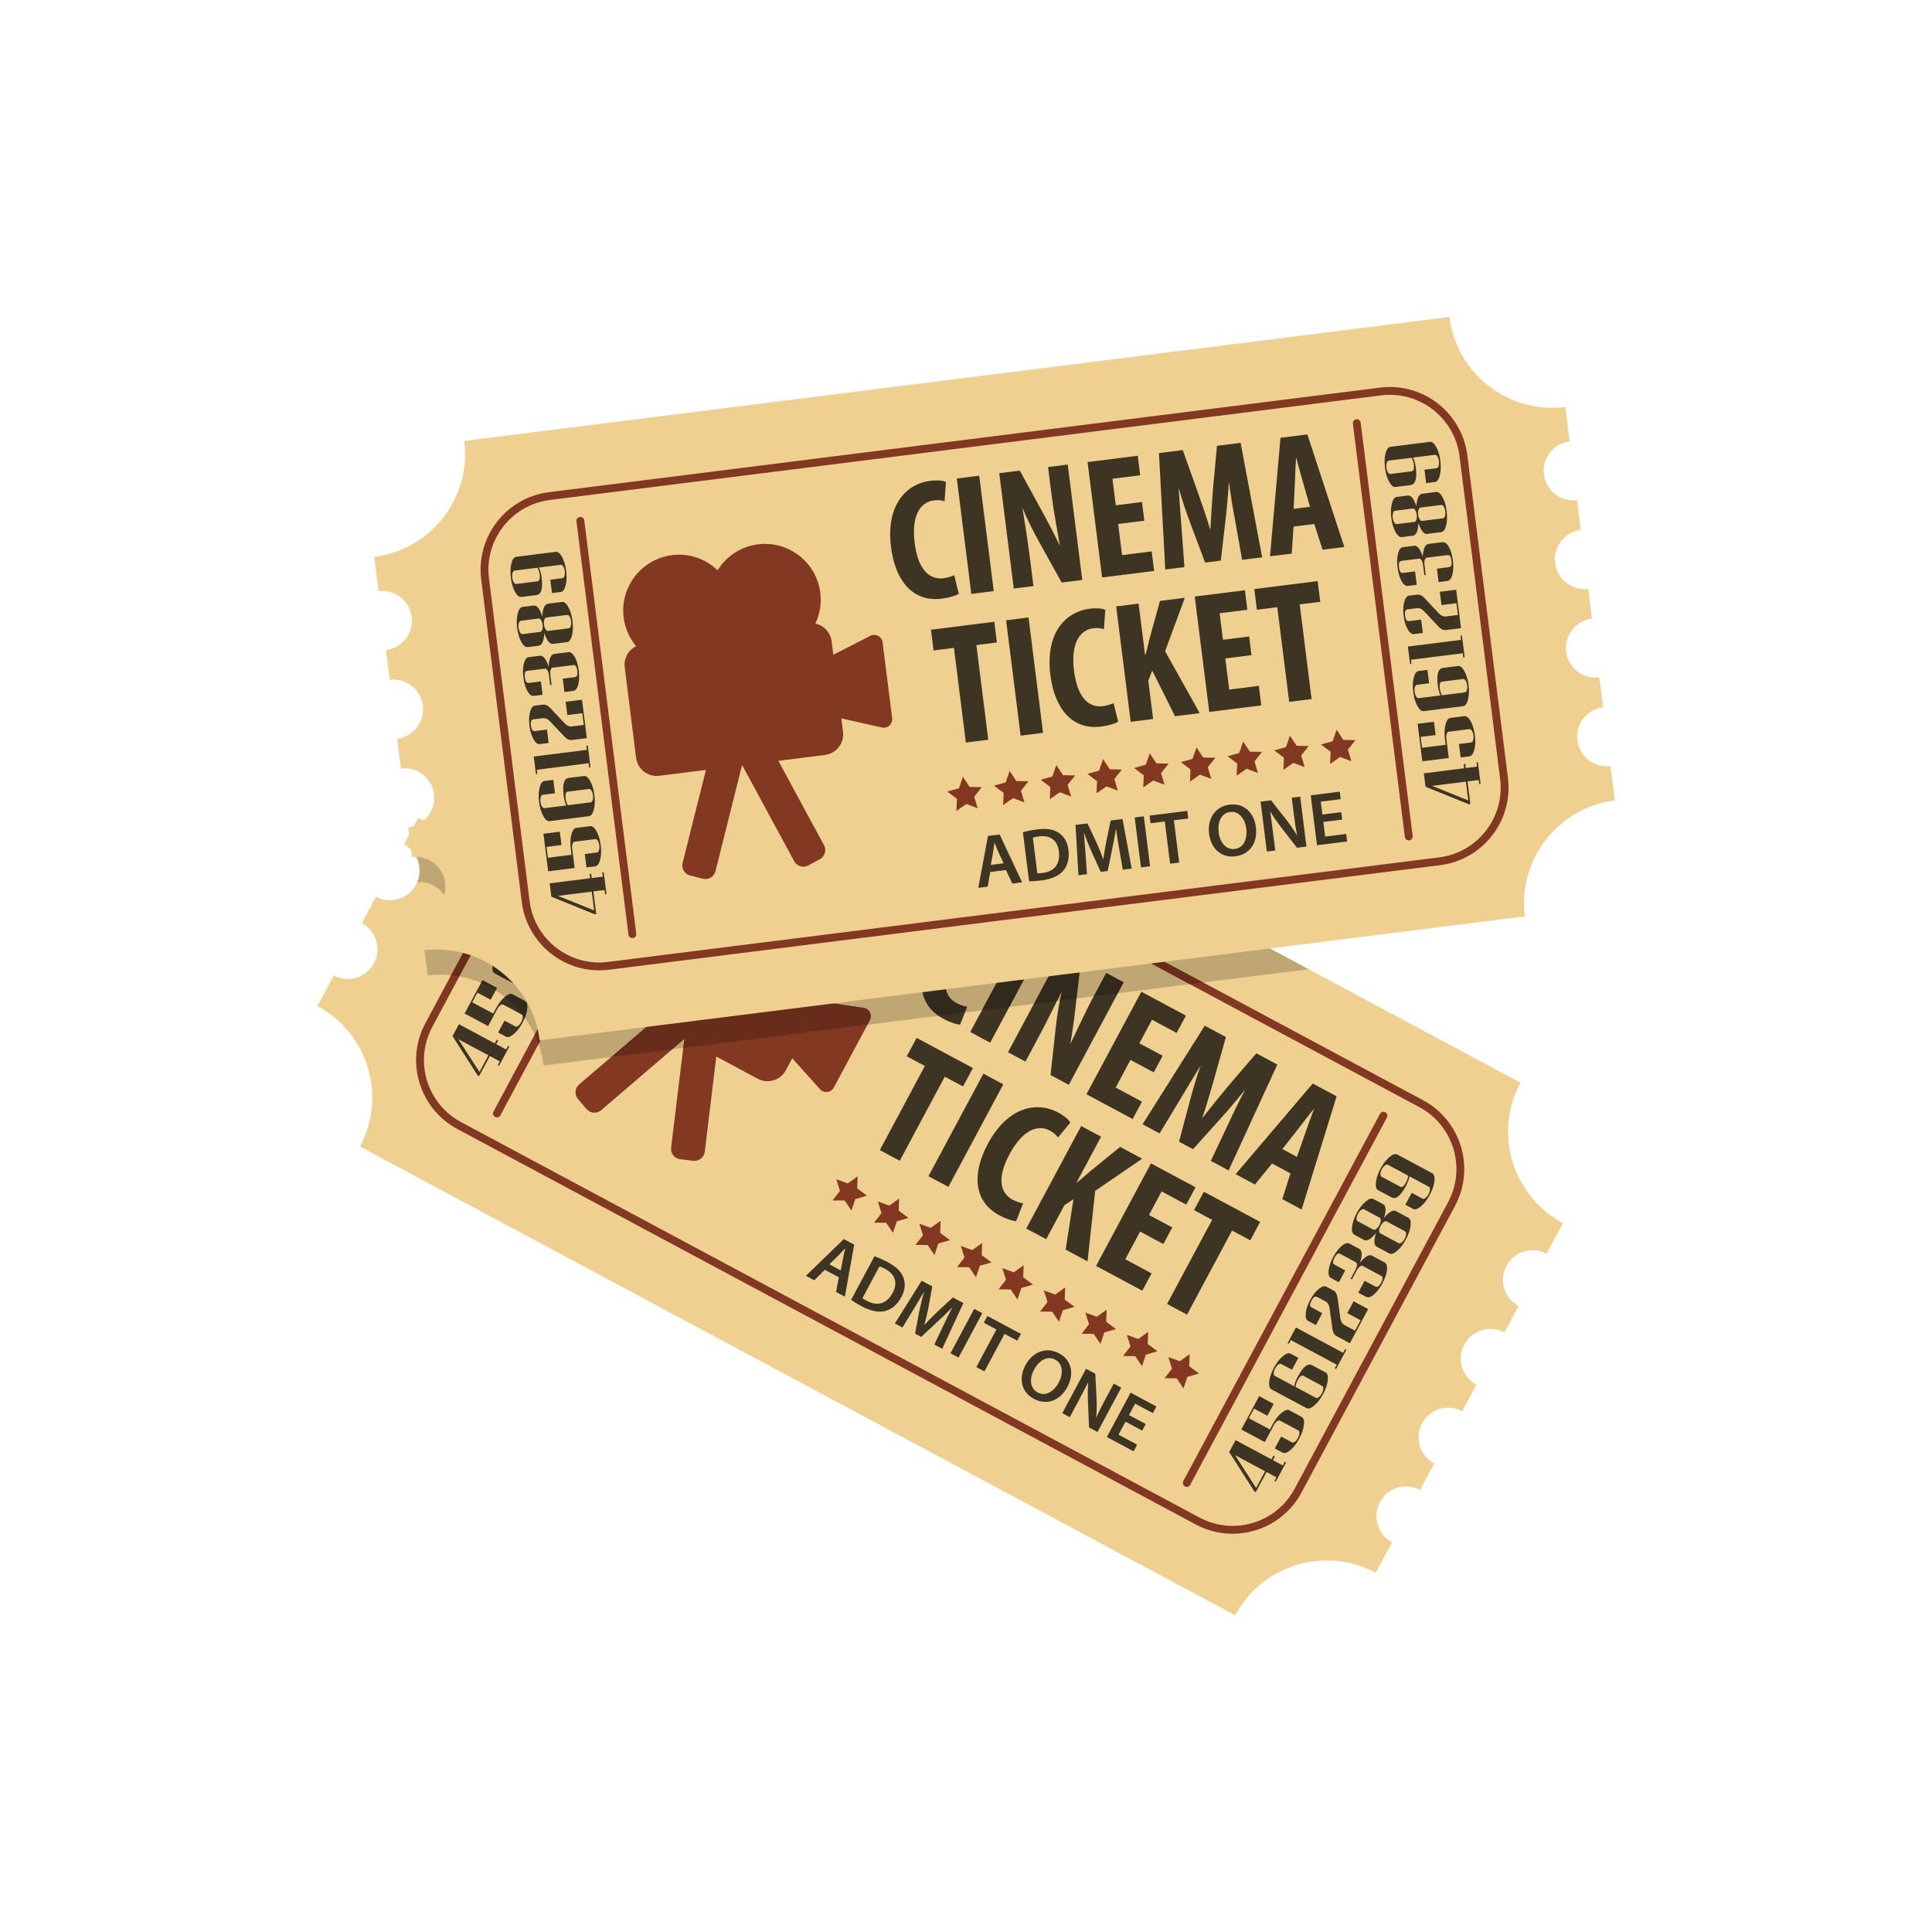 
<svg xmlns="http://www.w3.org/2000/svg" xmlns:xlink="http://www.w3.org/1999/xlink" width="1000" zoomAndPan="magnify" viewBox="0 0 750 750" height="1000" preserveAspectRatio="xMidYMid meet" version="1.0"><defs><clipPath id="27218bece8"><path d="M 123.047 238 L 607 238 L 607 627.047 L 123.047 627.047 Z M 123.047 238 " clip-rule="nonzero"/></clipPath><clipPath id="0c3b0cd3b5"><path d="M 145 123.047 L 626.891 123.047 L 626.891 404 L 145 404 Z M 145 123.047 " clip-rule="nonzero"/></clipPath><clipPath id="cf6462a88f"><path d="M 41.398 745.445 L 57.504 745.445 L 57.504 750 L 41.398 750 Z M 41.398 745.445 " clip-rule="nonzero"/></clipPath><clipPath id="52964d9123"><path d="M 53.535 747 L 57.504 747 L 57.504 750 L 53.535 750 Z M 53.535 747 " clip-rule="nonzero"/></clipPath><clipPath id="6166c16467"><path d="M 54 747 L 57.516 747 L 57.516 750 L 54 750 Z M 54 747 " clip-rule="nonzero"/></clipPath><clipPath id="c1df44de66"><path d="M 55.34 747.195 L 57.504 747.195 L 57.504 750 L 55.34 750 Z M 55.34 747.195 " clip-rule="nonzero"/></clipPath><clipPath id="b0105bbc2b"><path d="M 56.156 747.121 L 57.504 747.121 L 57.504 750 L 56.156 750 Z M 56.156 747.121 " clip-rule="nonzero"/></clipPath><clipPath id="1d23e2db02"><path d="M 56 747 L 57.516 747 L 57.516 750 L 56 750 Z M 56 747 " clip-rule="nonzero"/></clipPath><clipPath id="bbaf672407"><path d="M 57.121 747.023 L 57.504 747.023 L 57.504 750 L 57.121 750 Z M 57.121 747.023 " clip-rule="nonzero"/></clipPath><clipPath id="44a46c8244"><path d="M 57.242 747.023 L 57.504 747.023 L 57.504 750 L 57.242 750 Z M 57.242 747.023 " clip-rule="nonzero"/></clipPath><clipPath id="1d30c9027e"><path d="M 41.016 747 L 46 747 L 46 750 L 41.016 750 Z M 41.016 747 " clip-rule="nonzero"/></clipPath><clipPath id="ca71e866c7"><path d="M 41.016 747 L 45 747 L 45 750 L 41.016 750 Z M 41.016 747 " clip-rule="nonzero"/></clipPath><clipPath id="7775fbb7e5"><path d="M 41.016 747 L 44 747 L 44 750 L 41.016 750 Z M 41.016 747 " clip-rule="nonzero"/></clipPath><clipPath id="c5f475f5e3"><path d="M 41.016 747 L 43 747 L 43 750 L 41.016 750 Z M 41.016 747 " clip-rule="nonzero"/></clipPath><clipPath id="e7ba069fdf"><path d="M 41.016 747 L 42 747 L 42 750 L 41.016 750 Z M 41.016 747 " clip-rule="nonzero"/></clipPath><clipPath id="739d344626"><path d="M 41.016 745.445 L 43 745.445 L 43 748 L 41.016 748 Z M 41.016 745.445 " clip-rule="nonzero"/></clipPath><clipPath id="937bbdddd6"><path d="M 41.016 747 L 43 747 L 43 748 L 41.016 748 Z M 41.016 747 " clip-rule="nonzero"/></clipPath><clipPath id="78660c67dc"><path d="M 41.016 747 L 42 747 L 42 748 L 41.016 748 Z M 41.016 747 " clip-rule="nonzero"/></clipPath><clipPath id="28d695bf71"><path d="M 42 745.445 L 44 745.445 L 44 748 L 42 748 Z M 42 745.445 " clip-rule="nonzero"/></clipPath><clipPath id="9903bd76c4"><path d="M 43 745.445 L 46 745.445 L 46 748 L 43 748 Z M 43 745.445 " clip-rule="nonzero"/></clipPath><clipPath id="a8cdabd90f"><path d="M 45 745.445 L 47 745.445 L 47 748 L 45 748 Z M 45 745.445 " clip-rule="nonzero"/></clipPath><clipPath id="afa4ced103"><path d="M 46 745.445 L 48 745.445 L 48 748 L 46 748 Z M 46 745.445 " clip-rule="nonzero"/></clipPath><clipPath id="1693cbc77d"><path d="M 47 745.445 L 49 745.445 L 49 748 L 47 748 Z M 47 745.445 " clip-rule="nonzero"/></clipPath><clipPath id="9c240fff32"><path d="M 48 745.445 L 51 745.445 L 51 748 L 48 748 Z M 48 745.445 " clip-rule="nonzero"/></clipPath><clipPath id="c4990d65ed"><path d="M 50 745.445 L 52 745.445 L 52 748 L 50 748 Z M 50 745.445 " clip-rule="nonzero"/></clipPath><clipPath id="09363042cc"><path d="M 51 745.445 L 53 745.445 L 53 748 L 51 748 Z M 51 745.445 " clip-rule="nonzero"/></clipPath><clipPath id="25605d920a"><path d="M 52 745.445 L 54 745.445 L 54 748 L 52 748 Z M 52 745.445 " clip-rule="nonzero"/></clipPath><clipPath id="2d2cb82209"><path d="M 53 745.445 L 56 745.445 L 56 748 L 53 748 Z M 53 745.445 " clip-rule="nonzero"/></clipPath><clipPath id="1e96012b01"><path d="M 55 745.445 L 57 745.445 L 57 748 L 55 748 Z M 55 745.445 " clip-rule="nonzero"/></clipPath><clipPath id="282c682518"><path d="M 56.254 745.691 L 57.504 745.691 L 57.504 747.121 L 56.254 747.121 Z M 56.254 745.691 " clip-rule="nonzero"/></clipPath><clipPath id="53a7ce51a7"><path d="M 56.254 747.023 L 57.504 747.023 L 57.504 747.961 L 56.254 747.961 Z M 56.254 747.023 " clip-rule="nonzero"/></clipPath><clipPath id="9d5c6e7374"><path d="M 57.121 747.023 L 57.504 747.023 L 57.504 747.836 L 57.121 747.836 Z M 57.121 747.023 " clip-rule="nonzero"/></clipPath><clipPath id="b569d34b55"><path d="M 57 747 L 57.516 747 L 57.516 748 L 57 748 Z M 57 747 " clip-rule="nonzero"/></clipPath><clipPath id="b457280848"><path d="M 41.016 745.445 L 43 745.445 L 43 748 L 41.016 748 Z M 41.016 745.445 " clip-rule="nonzero"/></clipPath><clipPath id="65af4043b8"><path d="M 42 745.445 L 44 745.445 L 44 748 L 42 748 Z M 42 745.445 " clip-rule="nonzero"/></clipPath><clipPath id="83d2e89281"><path d="M 43 745.445 L 44 745.445 L 44 748 L 43 748 Z M 43 745.445 " clip-rule="nonzero"/></clipPath><clipPath id="a3a221b49e"><path d="M 43 745.445 L 46 745.445 L 46 748 L 43 748 Z M 43 745.445 " clip-rule="nonzero"/></clipPath><clipPath id="d71642fb1d"><path d="M 44 745.445 L 45 745.445 L 45 748 L 44 748 Z M 44 745.445 " clip-rule="nonzero"/></clipPath><clipPath id="5c6a8b980d"><path d="M 45 745.445 L 47 745.445 L 47 748 L 45 748 Z M 45 745.445 " clip-rule="nonzero"/></clipPath><clipPath id="c7287c0432"><path d="M 45 745.445 L 46 745.445 L 46 748 L 45 748 Z M 45 745.445 " clip-rule="nonzero"/></clipPath><clipPath id="62a5dd8954"><path d="M 46 745.445 L 48 745.445 L 48 748 L 46 748 Z M 46 745.445 " clip-rule="nonzero"/></clipPath><clipPath id="babfebe633"><path d="M 47 745.445 L 49 745.445 L 49 748 L 47 748 Z M 47 745.445 " clip-rule="nonzero"/></clipPath><clipPath id="52cb8e203f"><path d="M 48 745.445 L 49 745.445 L 49 748 L 48 748 Z M 48 745.445 " clip-rule="nonzero"/></clipPath><clipPath id="cba425f828"><path d="M 48 745.445 L 51 745.445 L 51 748 L 48 748 Z M 48 745.445 " clip-rule="nonzero"/></clipPath><clipPath id="b32fa124b2"><path d="M 49 745.445 L 50 745.445 L 50 748 L 49 748 Z M 49 745.445 " clip-rule="nonzero"/></clipPath><clipPath id="03515c85b4"><path d="M 50 745.445 L 52 745.445 L 52 748 L 50 748 Z M 50 745.445 " clip-rule="nonzero"/></clipPath><clipPath id="2a5317893e"><path d="M 50 745.445 L 51 745.445 L 51 748 L 50 748 Z M 50 745.445 " clip-rule="nonzero"/></clipPath><clipPath id="9486c8a067"><path d="M 51 745.445 L 53 745.445 L 53 748 L 51 748 Z M 51 745.445 " clip-rule="nonzero"/></clipPath><clipPath id="2145609e71"><path d="M 52 745.445 L 54 745.445 L 54 748 L 52 748 Z M 52 745.445 " clip-rule="nonzero"/></clipPath><clipPath id="99e3474fd3"><path d="M 53 745.445 L 54 745.445 L 54 748 L 53 748 Z M 53 745.445 " clip-rule="nonzero"/></clipPath><clipPath id="bfd964d850"><path d="M 53 745.445 L 56 745.445 L 56 748 L 53 748 Z M 53 745.445 " clip-rule="nonzero"/></clipPath><clipPath id="7fe6255aaa"><path d="M 54 745.445 L 55 745.445 L 55 748 L 54 748 Z M 54 745.445 " clip-rule="nonzero"/></clipPath><clipPath id="99a84efca2"><path d="M 55 745.445 L 57 745.445 L 57 748 L 55 748 Z M 55 745.445 " clip-rule="nonzero"/></clipPath><clipPath id="a06c5ddb83"><path d="M 55 745.445 L 56 745.445 L 56 748 L 55 748 Z M 55 745.445 " clip-rule="nonzero"/></clipPath><clipPath id="bbc324526e"><path d="M 56.254 745.445 L 57.504 745.445 L 57.504 747.715 L 56.254 747.715 Z M 56.254 745.445 " clip-rule="nonzero"/></clipPath><clipPath id="70d4f88413"><path d="M 56 745.445 L 57.516 745.445 L 57.516 748 L 56 748 Z M 56 745.445 " clip-rule="nonzero"/></clipPath></defs><g clip-path="url(#27218bece8)"><path fill="#f0d090" d="M 534.043 610.551 L 540.395 598.695 C 534.789 595.695 532.68 588.715 535.68 583.109 C 538.68 577.508 545.66 575.395 551.266 578.398 L 556.766 568.129 C 551.16 565.125 549.051 558.148 552.051 552.543 C 555.051 546.938 562.031 544.828 567.637 547.828 L 573.133 537.562 C 567.531 534.562 565.418 527.582 568.422 521.98 C 571.422 516.371 578.402 514.262 584.004 517.266 L 589.504 506.996 C 583.898 503.996 581.789 497.016 584.793 491.41 C 587.793 485.805 594.773 483.695 600.375 486.699 L 606.723 474.84 C 587.105 464.336 579.723 439.91 590.227 420.293 L 250.453 238.324 C 239.945 257.941 215.523 265.328 195.906 254.82 L 189.559 266.68 C 195.164 269.68 197.273 276.656 194.27 282.262 C 191.27 287.863 184.293 289.977 178.688 286.977 L 173.188 297.246 C 178.793 300.246 180.902 307.227 177.898 312.832 C 174.898 318.434 167.922 320.547 162.316 317.543 L 156.816 327.812 C 162.422 330.816 164.531 337.793 161.531 343.395 C 158.531 349 151.551 351.113 145.945 348.109 L 140.449 358.379 C 146.055 361.383 148.16 368.359 145.16 373.961 C 142.156 379.566 135.18 381.68 129.578 378.68 L 123.227 390.531 C 142.844 401.039 150.23 425.457 139.727 445.074 L 479.496 627.047 C 490.004 607.43 514.426 600.043 534.043 610.551 " fill-opacity="1" fill-rule="nonzero"/></g><path fill="#823821" d="M 264.297 276.246 C 251.043 269.152 234.492 274.156 227.395 287.406 L 167.801 398.684 C 160.703 411.938 165.711 428.488 178.961 435.582 L 465.66 589.125 C 478.91 596.223 495.457 591.219 502.559 577.969 L 562.152 466.688 C 569.246 453.441 564.242 436.887 550.992 429.793 L 264.297 276.246 M 464.219 591.812 L 177.523 438.266 C 162.793 430.379 157.227 411.977 165.113 397.246 L 224.711 285.969 C 232.602 271.234 251.004 265.672 265.734 273.562 L 552.43 427.105 C 567.16 434.996 572.73 453.395 564.836 468.125 L 505.242 579.406 C 497.355 594.137 478.949 599.699 464.219 591.812 " fill-opacity="1" fill-rule="nonzero"/><path fill="#823821" d="M 192.188 433.602 C 191.445 433.203 191.164 432.277 191.562 431.539 L 267.914 288.977 C 268.309 288.234 269.23 287.953 269.977 288.352 C 270.719 288.75 270.996 289.672 270.598 290.414 L 194.25 432.977 C 193.852 433.719 192.926 433.996 192.188 433.602 " fill-opacity="1" fill-rule="nonzero"/><path fill="#823821" d="M 459.98 577.02 C 459.238 576.625 458.957 575.699 459.355 574.961 L 535.707 432.398 C 536.105 431.652 537.027 431.375 537.77 431.773 C 538.508 432.168 538.789 433.094 538.391 433.832 L 462.039 576.398 C 461.645 577.141 460.719 577.418 459.98 577.02 " fill-opacity="1" fill-rule="nonzero"/><path fill="#823821" d="M 332.926 456.656 L 329.09 459.398 L 324.656 457.789 L 326.078 462.289 L 323.18 466.008 L 327.895 466.047 L 330.543 469.949 L 332.031 465.477 L 336.566 464.168 L 332.77 461.367 L 332.926 456.656 " fill-opacity="1" fill-rule="nonzero"/><path fill="#823821" d="M 349.035 465.281 L 345.199 468.023 L 340.77 466.418 L 342.191 470.918 L 339.293 474.637 L 344.008 474.676 L 346.652 478.582 L 348.145 474.105 L 352.676 472.797 L 348.879 469.996 L 349.035 465.281 " fill-opacity="1" fill-rule="nonzero"/><path fill="#823821" d="M 365.148 473.91 L 361.312 476.652 L 356.879 475.047 L 358.301 479.547 L 355.406 483.266 L 360.117 483.305 L 362.766 487.211 L 364.254 482.73 L 368.785 481.426 L 364.992 478.625 L 365.148 473.91 " fill-opacity="1" fill-rule="nonzero"/><path fill="#823821" d="M 381.258 482.539 L 377.422 485.281 L 372.988 483.676 L 374.414 488.176 L 371.516 491.895 L 376.23 491.93 L 378.879 495.84 L 380.371 491.363 L 384.898 490.055 L 381.102 487.25 L 381.258 482.539 " fill-opacity="1" fill-rule="nonzero"/><path fill="#823821" d="M 397.371 491.168 L 393.535 493.91 L 389.102 492.305 L 390.523 496.805 L 387.629 500.523 L 392.34 500.559 L 394.988 504.465 L 396.48 499.992 L 401.008 498.684 L 397.215 495.879 L 397.371 491.168 " fill-opacity="1" fill-rule="nonzero"/><path fill="#823821" d="M 413.484 499.797 L 409.645 502.539 L 405.211 500.934 L 406.637 505.43 L 403.738 509.152 L 408.449 509.188 L 411.098 513.094 L 412.59 508.621 L 417.121 507.309 L 413.324 504.508 L 413.484 499.797 " fill-opacity="1" fill-rule="nonzero"/><path fill="#823821" d="M 429.594 508.426 L 425.758 511.168 L 421.324 509.559 L 422.75 514.059 L 419.852 517.781 L 424.562 517.816 L 427.211 521.723 L 428.703 517.25 L 433.23 515.938 L 429.438 513.137 L 429.594 508.426 " fill-opacity="1" fill-rule="nonzero"/><path fill="#823821" d="M 445.707 517.055 L 441.867 519.797 L 437.434 518.191 L 438.859 522.688 L 435.961 526.41 L 440.676 526.445 L 443.32 530.352 L 444.812 525.875 L 449.344 524.566 L 445.547 521.766 L 445.707 517.055 " fill-opacity="1" fill-rule="nonzero"/><path fill="#823821" d="M 461.816 525.684 L 457.98 528.426 L 453.547 526.82 L 454.969 531.316 L 452.074 535.039 L 456.785 535.074 L 459.434 538.98 L 460.926 534.508 L 465.453 533.195 L 461.656 530.395 L 461.816 525.684 " fill-opacity="1" fill-rule="nonzero"/><path fill="#3d3423" d="M 326.387 493.188 L 327.305 488.227 C 327.535 487 327.883 485.672 328.16 484.539 C 327.32 485.375 326.395 486.426 325.566 487.293 L 321.969 490.82 Z M 320.188 492.926 L 316.09 497.008 L 312.848 495.273 L 327.582 481.012 L 331.594 483.16 L 327.969 503.371 L 324.57 501.551 L 325.625 495.84 L 320.188 492.926 " fill-opacity="1" fill-rule="nonzero"/><path fill="#3d3423" d="M 334.789 503.969 C 335.184 504.273 335.848 504.629 336.488 504.969 C 340.559 507.188 344.203 506.215 346.539 501.848 C 348.594 498.078 347.57 494.707 343.641 492.605 C 342.641 492.07 341.914 491.773 341.398 491.629 Z M 339.473 487.676 C 340.988 488.227 342.805 489 344.668 490 C 347.887 491.723 349.73 493.562 350.602 495.738 C 351.562 497.996 351.477 500.609 349.922 503.523 C 348.262 506.613 346 508.324 343.57 508.934 C 341.023 509.574 337.867 508.902 334.523 507.109 C 332.707 506.141 331.387 505.297 330.406 504.609 L 339.473 487.676 " fill-opacity="1" fill-rule="nonzero"/><path fill="#3d3423" d="M 366.121 514.766 C 367.211 512.492 368.523 509.742 369.789 507.43 C 368.031 509.184 366.07 511.121 364.145 512.883 L 357.617 518.984 L 355.219 517.703 L 356.859 509.113 C 357.375 506.562 358.016 503.883 358.707 501.492 C 357.375 503.672 355.809 506.348 354.422 508.629 L 350.332 515.344 L 347.395 513.773 L 357.766 497.176 L 361.902 499.391 L 360.445 507.516 C 359.977 509.859 359.414 512.191 358.824 514.34 C 360.359 512.766 362.082 510.961 363.824 509.297 L 369.895 503.672 L 373.98 505.863 L 365.758 523.609 L 362.695 521.965 L 366.121 514.766 " fill-opacity="1" fill-rule="nonzero"/><path fill="#3d3423" d="M 381.324 509.793 L 372.105 527.008 L 368.965 525.324 L 378.184 508.113 L 381.324 509.793 " fill-opacity="1" fill-rule="nonzero"/><path fill="#3d3423" d="M 386.812 516.117 L 381.91 513.492 L 383.32 510.863 L 396.32 517.828 L 394.91 520.457 L 389.957 517.805 L 382.145 532.383 L 379.004 530.703 L 386.812 516.117 " fill-opacity="1" fill-rule="nonzero"/><path fill="#3d3423" d="M 401.418 531.699 C 399.535 535.223 399.805 538.949 402.816 540.566 C 405.859 542.195 409.086 540.273 411.016 536.672 C 412.754 533.426 412.785 529.504 409.645 527.82 C 406.531 526.152 403.324 528.145 401.418 531.699 Z M 414.391 538.348 C 411.301 544.121 406.039 545.539 401.309 543.008 C 396.434 540.398 395.367 535.027 398.062 529.996 C 400.906 524.684 406.25 522.75 411.102 525.348 C 416.105 528.027 417.031 533.422 414.391 538.348 " fill-opacity="1" fill-rule="nonzero"/><path fill="#3d3423" d="M 412.379 548.574 L 421.598 531.363 L 425.199 533.293 L 425.691 543.051 C 425.789 545.57 425.742 548.109 425.535 550.398 C 426.586 548.004 427.727 545.754 429.133 543.121 L 432.348 537.121 L 435.258 538.68 L 426.043 555.895 L 422.773 554.145 L 422.34 544.152 C 422.25 541.672 422.25 538.98 422.449 536.582 C 421.27 538.844 420.102 541.145 418.586 543.984 L 415.289 550.137 L 412.379 548.574 " fill-opacity="1" fill-rule="nonzero"/><path fill="#3d3423" d="M 443.395 555.363 L 436.906 551.887 L 434.199 556.941 L 441.453 560.828 L 440.07 563.41 L 429.676 557.844 L 438.895 540.629 L 448.91 545.992 L 447.523 548.57 L 440.652 544.891 L 438.277 549.332 L 444.762 552.809 L 443.395 555.363 " fill-opacity="1" fill-rule="nonzero"/><path fill="#823821" d="M 305.055 415.48 C 302.969 419.383 298.07 420.863 294.168 418.777 L 236.988 388.148 C 233.086 386.062 231.602 381.16 233.691 377.262 L 250.418 346.027 C 252.504 342.129 257.41 340.648 261.305 342.738 L 318.488 373.363 C 322.387 375.453 323.871 380.352 321.785 384.25 L 305.055 415.48 " fill-opacity="1" fill-rule="nonzero"/><path fill="#823821" d="M 323.688 422.176 C 323.18 423.125 322.238 423.77 321.168 423.898 C 320.098 424.027 319.031 423.629 318.309 422.824 L 305.23 408.266 L 315.871 388.398 L 335.238 391.215 C 336.305 391.375 337.23 392.039 337.715 393 C 338.199 393.965 338.188 395.102 337.68 396.055 L 323.688 422.176 " fill-opacity="1" fill-rule="nonzero"/><path fill="#823821" d="M 299.445 350.461 C 293.801 361 280.68 364.973 270.141 359.328 C 259.594 353.68 255.629 340.559 261.273 330.02 C 266.918 319.48 280.039 315.508 290.586 321.156 C 301.125 326.801 305.09 339.926 299.445 350.461 " fill-opacity="1" fill-rule="nonzero"/><path fill="#823821" d="M 329.094 366.34 C 323.449 376.879 310.324 380.852 299.789 375.207 C 289.246 369.562 285.277 356.438 290.922 345.898 C 296.566 335.359 309.691 331.387 320.23 337.031 C 330.77 342.68 334.734 355.801 329.094 366.34 " fill-opacity="1" fill-rule="nonzero"/><path fill="#823821" d="M 260.523 445.523 C 260.258 447.723 261.84 449.738 264.035 450.004 L 269.102 450.621 C 271.301 450.887 273.312 449.312 273.582 447.113 L 279.41 399.102 C 279.68 396.902 278.102 394.891 275.902 394.625 L 270.832 394.008 C 268.641 393.742 266.621 395.32 266.355 397.516 L 260.523 445.523 " fill-opacity="1" fill-rule="nonzero"/><path fill="#823821" d="M 233.363 430.98 C 231.684 432.422 229.133 432.223 227.695 430.539 L 224.371 426.66 C 222.93 424.984 223.125 422.434 224.812 420.988 L 261.539 389.527 C 263.219 388.086 265.77 388.289 267.207 389.969 L 270.531 393.844 C 271.973 395.523 271.773 398.078 270.094 399.516 L 233.363 430.98 " fill-opacity="1" fill-rule="nonzero"/><path fill="#3d3423" d="M 189.598 409.664 L 177.93 403.414 L 186.129 416.141 Z M 197.734 406.234 L 193.727 413.723 L 193.238 413.461 L 194.008 412.023 L 190.164 409.965 L 185.98 417.77 L 185.418 417.469 L 175.672 402.203 L 178.145 397.594 L 192.07 405.051 L 192.84 403.613 L 193.406 403.914 L 192.633 405.352 L 196.477 407.41 L 197.25 405.973 L 197.734 406.234 " fill-opacity="1" fill-rule="nonzero"/><path fill="#3d3423" d="M 203.824 388.59 C 204.578 388.992 204.863 390.012 204.676 391.656 C 204.488 393.293 203.883 395.07 202.859 396.984 C 201.844 398.879 200.699 400.363 199.438 401.438 C 198.172 402.504 197.16 402.844 196.406 402.445 L 193.375 400.816 L 195.844 396.199 L 200.062 398.457 C 200.355 398.613 200.73 398.527 201.188 398.184 C 201.633 397.852 202.031 397.363 202.375 396.723 C 202.715 396.086 202.902 395.484 202.934 394.922 C 202.965 394.359 202.828 394.004 202.531 393.844 L 195.336 389.988 C 195.039 389.832 194.672 389.918 194.219 390.254 C 193.766 390.59 193.371 391.082 193.031 391.719 L 189.488 398.332 L 180.363 393.445 L 187.297 380.496 L 192.941 383.52 L 190.484 388.109 L 185.324 385.348 L 183.32 389.094 L 191.469 393.461 L 192.539 391.457 C 193.566 389.547 194.711 388.059 195.973 386.996 C 197.234 385.93 198.242 385.598 198.996 386 L 203.824 388.59 " fill-opacity="1" fill-rule="nonzero"/><path fill="#3d3423" d="M 211.793 376.547 L 204.453 372.621 C 203.781 372.258 203.031 372.848 202.211 374.387 C 201.762 375.215 201.504 376.059 201.422 376.93 L 209.32 381.164 C 209.617 381.324 209.988 381.238 210.445 380.898 C 210.895 380.559 211.293 380.07 211.637 379.434 C 211.977 378.797 212.16 378.195 212.195 377.633 C 212.223 377.07 212.09 376.711 211.793 376.547 M 213.082 371.301 C 213.836 371.703 214.121 372.723 213.938 374.363 C 213.75 376 213.145 377.777 212.121 379.691 C 211.105 381.59 209.961 383.078 208.695 384.148 C 207.426 385.219 206.418 385.555 205.664 385.152 L 192.066 377.867 C 191.316 377.465 191.031 376.438 191.223 374.789 C 191.414 373.145 192.02 371.367 193.031 369.469 C 194.059 367.559 195.203 366.066 196.465 365.004 C 197.723 363.941 198.734 363.613 199.484 364.016 L 202.516 365.641 L 200.043 370.258 L 195.832 368 C 195.535 367.84 195.16 367.93 194.711 368.266 C 194.258 368.605 193.859 369.094 193.52 369.73 C 193.18 370.371 192.992 370.973 192.961 371.535 C 192.926 372.098 193.062 372.457 193.359 372.617 L 200.934 376.672 C 201.062 375.633 201.523 374.371 202.316 372.887 C 204.363 369.074 206.203 367.613 207.848 368.492 L 213.082 371.301 " fill-opacity="1" fill-rule="nonzero"/><path fill="#3d3423" d="M 221.156 362.508 L 217.148 369.992 L 216.656 369.73 L 217.43 368.297 L 199.574 358.734 L 198.809 360.172 L 198.324 359.914 L 201.562 353.859 L 219.898 363.68 L 220.668 362.246 L 221.156 362.508 " fill-opacity="1" fill-rule="nonzero"/><path fill="#3d3423" d="M 229.617 346.707 L 222.516 359.969 L 217.355 357.207 C 216.473 356.734 215.934 355.793 215.742 354.383 L 214.629 346.398 C 214.457 345.098 213.934 344.215 213.047 343.742 L 209.766 341.984 C 209.043 341.602 208.328 342.082 207.605 343.434 C 206.883 344.785 206.875 345.652 207.598 346.039 L 211.805 348.293 L 209.336 352.91 L 206.301 351.285 C 205.539 350.879 205.234 349.898 205.387 348.332 C 205.535 346.77 206.109 345.051 207.117 343.172 C 208.121 341.293 209.23 339.867 210.445 338.883 C 211.656 337.906 212.641 337.617 213.402 338.027 L 216.094 339.469 C 216.98 339.941 217.52 340.871 217.711 342.25 L 218.816 350.273 C 218.992 351.547 219.527 352.43 220.418 352.902 L 224.5 355.094 L 226.672 351.039 L 221.512 348.273 L 223.969 343.684 L 229.617 346.707 " fill-opacity="1" fill-rule="nonzero"/><path fill="#3d3423" d="M 235.961 328.582 C 236.758 329.008 237.074 329.996 236.914 331.535 C 236.75 333.086 236.156 334.809 235.129 336.723 C 234.105 338.641 232.992 340.098 231.793 341.098 C 230.594 342.094 229.594 342.379 228.801 341.953 L 225.77 340.328 L 228.238 335.719 L 232.449 337.977 C 233.172 338.359 233.906 337.855 234.648 336.465 C 235.391 335.074 235.402 334.191 234.684 333.809 L 227.488 329.953 C 227.195 329.797 226.82 329.883 226.371 330.223 C 225.918 330.559 225.523 331.047 225.18 331.684 L 223.297 335.203 L 222.809 334.945 L 224.695 331.426 C 225.035 330.785 225.223 330.184 225.25 329.625 C 225.281 329.059 225.148 328.703 224.852 328.543 L 218.723 325.262 C 218.004 324.875 217.277 325.375 216.531 326.762 C 215.785 328.152 215.773 329.043 216.492 329.43 L 220.707 331.684 L 218.234 336.297 L 215.203 334.672 C 214.414 334.25 214.102 333.262 214.266 331.711 C 214.426 330.152 215.02 328.414 216.047 326.504 C 217.07 324.586 218.184 323.141 219.383 322.148 C 220.582 321.164 221.574 320.879 222.363 321.301 L 226.129 323.316 C 227.305 323.945 227.414 325.734 226.469 328.68 C 228.43 326.277 229.984 325.383 231.133 325.996 L 235.961 328.582 " fill-opacity="1" fill-rule="nonzero"/><path fill="#3d3423" d="M 243.941 316.52 L 236.75 312.664 C 236.453 312.504 236.078 312.594 235.629 312.934 C 235.176 313.27 234.781 313.758 234.438 314.398 C 234.098 315.035 233.906 315.637 233.883 316.195 C 233.848 316.762 233.98 317.121 234.277 317.277 L 241.473 321.133 C 241.77 321.289 242.141 321.203 242.594 320.863 C 243.047 320.531 243.445 320.039 243.785 319.406 C 244.129 318.762 244.312 318.16 244.344 317.602 C 244.375 317.035 244.242 316.676 243.941 316.52 M 234.113 311.254 L 227.98 307.973 C 227.684 307.812 227.309 307.895 226.859 308.234 C 226.41 308.574 226.012 309.062 225.668 309.703 C 225.328 310.34 225.141 310.941 225.113 311.5 C 225.078 312.066 225.215 312.422 225.512 312.582 L 231.641 315.867 C 231.938 316.027 232.309 315.938 232.766 315.598 C 233.215 315.266 233.613 314.773 233.953 314.137 C 234.297 313.5 234.484 312.895 234.512 312.332 C 234.543 311.77 234.41 311.41 234.113 311.254 M 245.234 311.266 C 245.988 311.672 246.27 312.691 246.086 314.332 C 245.898 315.969 245.297 317.746 244.27 319.664 C 243.258 321.559 242.109 323.043 240.848 324.117 C 239.578 325.184 238.57 325.523 237.816 325.121 L 232.988 322.531 C 231.84 321.918 231.727 320.117 232.648 317.133 C 230.711 319.574 229.156 320.48 227.984 319.855 L 224.219 317.836 C 223.469 317.434 223.184 316.402 223.375 314.758 C 223.566 313.109 224.168 311.336 225.184 309.441 C 226.211 307.527 227.355 306.035 228.613 304.977 C 229.875 303.91 230.887 303.578 231.637 303.984 L 235.402 306 C 236.578 306.629 236.688 308.418 235.742 311.363 C 237.703 308.961 239.258 308.062 240.406 308.68 L 245.234 311.266 " fill-opacity="1" fill-rule="nonzero"/><path fill="#3d3423" d="M 245.145 294.914 L 237.242 290.684 C 236.945 290.523 236.566 290.609 236.117 290.949 C 235.672 291.285 235.27 291.773 234.93 292.414 C 234.586 293.051 234.398 293.652 234.371 294.211 C 234.336 294.777 234.473 295.137 234.77 295.297 L 242.109 299.227 C 242.789 299.59 243.543 299.008 244.367 297.469 C 244.809 296.645 245.066 295.789 245.145 294.914 M 254.496 293.977 C 255.25 294.383 255.531 295.402 255.344 297.047 C 255.16 298.68 254.555 300.461 253.531 302.375 C 252.516 304.27 251.371 305.754 250.105 306.828 C 248.84 307.898 247.828 308.234 247.074 307.832 L 244.043 306.207 L 246.52 301.586 L 250.73 303.844 C 251.031 304 251.402 303.914 251.855 303.574 C 252.305 303.242 252.703 302.75 253.043 302.113 C 253.387 301.477 253.57 300.871 253.602 300.312 C 253.633 299.75 253.5 299.391 253.199 299.23 L 245.625 295.172 C 245.508 296.223 245.051 297.484 244.258 298.965 C 242.219 302.773 240.367 304.238 238.715 303.352 L 233.473 300.547 C 232.727 300.145 232.441 299.117 232.633 297.473 C 232.824 295.82 233.426 294.047 234.441 292.152 C 235.469 290.238 236.613 288.75 237.871 287.684 C 239.137 286.617 240.145 286.293 240.895 286.695 L 254.496 293.977 " fill-opacity="1" fill-rule="nonzero"/><path fill="#3d3423" d="M 491.102 571.137 L 479.438 564.887 L 487.633 577.617 Z M 499.242 567.707 L 495.23 575.199 L 494.742 574.941 L 495.516 573.5 L 491.672 571.441 L 487.488 579.246 L 486.922 578.941 L 477.176 563.68 L 479.648 559.066 L 493.574 566.523 L 494.344 565.086 L 494.91 565.387 L 494.141 566.828 L 497.984 568.887 L 498.754 567.449 L 499.242 567.707 " fill-opacity="1" fill-rule="nonzero"/><path fill="#3d3423" d="M 505.332 550.062 C 506.086 550.465 506.367 551.484 506.18 553.133 C 505.992 554.77 505.391 556.547 504.367 558.457 C 503.352 560.355 502.207 561.844 500.941 562.91 C 499.676 563.98 498.66 564.32 497.91 563.918 L 494.875 562.293 L 497.352 557.672 L 501.562 559.93 C 501.863 560.09 502.238 560.004 502.688 559.66 C 503.137 559.328 503.535 558.84 503.879 558.199 C 504.219 557.562 504.406 556.957 504.438 556.398 C 504.469 555.836 504.332 555.477 504.035 555.316 L 496.844 551.465 C 496.543 551.305 496.172 551.391 495.723 551.727 C 495.273 552.066 494.875 552.559 494.531 553.195 L 490.992 559.805 L 481.867 554.922 L 488.805 541.973 L 494.449 544.996 L 491.988 549.586 L 486.828 546.82 L 484.82 550.566 L 492.977 554.934 L 494.047 552.934 C 495.074 551.02 496.215 549.531 497.477 548.473 C 498.742 547.402 499.746 547.074 500.5 547.477 L 505.332 550.062 " fill-opacity="1" fill-rule="nonzero"/><path fill="#3d3423" d="M 513.297 538.027 L 505.961 534.094 C 505.285 533.734 504.539 534.324 503.715 535.859 C 503.27 536.691 503.008 537.535 502.922 538.406 L 510.824 542.641 C 511.121 542.797 511.496 542.715 511.949 542.371 C 512.402 542.035 512.797 541.547 513.141 540.91 C 513.48 540.27 513.668 539.668 513.699 539.105 C 513.727 538.543 513.594 538.184 513.297 538.027 Z M 514.59 532.773 C 515.344 533.176 515.625 534.199 515.441 535.836 C 515.254 537.473 514.652 539.254 513.625 541.168 C 512.613 543.062 511.469 544.551 510.203 545.621 C 508.934 546.695 507.922 547.031 507.168 546.625 L 493.57 539.344 C 492.82 538.941 492.535 537.914 492.727 536.266 C 492.918 534.617 493.523 532.84 494.539 530.945 C 495.562 529.031 496.707 527.543 497.969 526.48 C 499.23 525.418 500.238 525.09 500.992 525.492 L 504.023 527.117 L 501.551 531.734 L 497.336 529.477 C 497.039 529.316 496.664 529.406 496.215 529.738 C 495.762 530.082 495.367 530.57 495.023 531.207 C 494.684 531.844 494.496 532.445 494.465 533.008 C 494.434 533.574 494.566 533.934 494.863 534.09 L 502.438 538.148 C 502.57 537.109 503.031 535.848 503.824 534.363 C 505.863 530.551 507.707 529.086 509.352 529.969 L 514.59 532.773 " fill-opacity="1" fill-rule="nonzero"/><path fill="#3d3423" d="M 522.66 523.984 L 518.648 531.469 L 518.164 531.207 L 518.93 529.77 L 501.082 520.211 L 500.312 521.645 L 499.828 521.387 L 503.07 515.336 L 521.402 525.16 L 522.176 523.723 L 522.66 523.984 " fill-opacity="1" fill-rule="nonzero"/><path fill="#3d3423" d="M 531.121 508.184 L 524.02 521.441 L 518.859 518.68 C 517.977 518.207 517.438 517.266 517.246 515.859 L 516.137 507.871 C 515.965 506.578 515.438 505.691 514.551 505.219 L 511.27 503.461 C 510.551 503.074 509.832 503.555 509.109 504.91 C 508.383 506.258 508.383 507.129 509.098 507.512 L 513.312 509.77 L 510.84 514.387 L 507.809 512.762 C 507.047 512.352 506.738 511.371 506.891 509.805 C 507.039 508.246 507.613 506.527 508.621 504.648 C 509.629 502.77 510.734 501.344 511.949 500.359 C 513.16 499.383 514.148 499.094 514.91 499.5 L 517.602 500.941 C 518.484 501.414 519.023 502.348 519.219 503.727 L 520.324 511.75 C 520.5 513.023 521.031 513.902 521.926 514.383 L 526.004 516.566 L 528.176 512.512 L 523.02 509.75 L 525.477 505.16 L 531.121 508.184 " fill-opacity="1" fill-rule="nonzero"/><path fill="#3d3423" d="M 537.465 490.055 C 538.262 490.484 538.578 491.469 538.418 493.012 C 538.254 494.559 537.664 496.285 536.637 498.199 C 535.613 500.113 534.5 501.57 533.297 502.57 C 532.102 503.57 531.102 503.855 530.305 503.43 L 527.273 501.805 L 529.742 497.195 L 533.957 499.449 C 534.676 499.836 535.406 499.332 536.152 497.938 C 536.895 496.551 536.906 495.668 536.188 495.281 L 528.996 491.43 C 528.695 491.27 528.324 491.359 527.871 491.699 C 527.422 492.031 527.027 492.523 526.688 493.16 L 524.801 496.684 L 524.312 496.422 L 526.199 492.898 C 526.543 492.262 526.727 491.66 526.758 491.098 C 526.785 490.535 526.656 490.176 526.355 490.016 L 520.227 486.734 C 519.508 486.348 518.781 486.848 518.039 488.238 C 517.293 489.629 517.273 490.516 517.996 490.902 L 522.207 493.156 L 519.738 497.77 L 516.703 496.148 C 515.918 495.727 515.605 494.734 515.77 493.184 C 515.93 491.625 516.523 489.891 517.551 487.977 C 518.578 486.062 519.688 484.613 520.891 483.625 C 522.086 482.637 523.078 482.352 523.867 482.773 L 527.637 484.793 C 528.809 485.422 528.918 487.211 527.973 490.152 C 529.934 487.754 531.488 486.855 532.637 487.473 L 537.465 490.055 " fill-opacity="1" fill-rule="nonzero"/><path fill="#3d3423" d="M 545.449 477.992 L 538.254 474.141 C 537.957 473.98 537.586 474.066 537.133 474.406 C 536.68 474.746 536.289 475.234 535.945 475.875 C 535.602 476.512 535.414 477.113 535.383 477.668 C 535.352 478.238 535.484 478.594 535.785 478.754 L 542.977 482.605 C 543.273 482.766 543.645 482.68 544.102 482.34 C 544.551 482.008 544.945 481.516 545.289 480.879 C 545.633 480.238 545.82 479.637 545.852 479.074 C 545.883 478.512 545.746 478.152 545.449 477.992 Z M 535.617 472.727 L 529.488 469.445 C 529.188 469.285 528.816 469.371 528.363 469.711 C 527.914 470.047 527.52 470.535 527.176 471.18 C 526.832 471.812 526.645 472.414 526.617 472.977 C 526.582 473.539 526.719 473.898 527.016 474.059 L 533.145 477.34 C 533.445 477.5 533.816 477.414 534.27 477.074 C 534.719 476.742 535.113 476.25 535.457 475.613 C 535.801 474.973 535.988 474.371 536.016 473.812 C 536.047 473.246 535.914 472.887 535.617 472.727 Z M 546.742 472.742 C 547.496 473.145 547.777 474.164 547.59 475.809 C 547.406 477.445 546.801 479.227 545.773 481.137 C 544.758 483.031 543.617 484.52 542.352 485.59 C 541.086 486.66 540.074 487 539.32 486.594 L 534.492 484.008 C 533.344 483.395 533.234 481.594 534.156 478.613 C 532.219 481.051 530.664 481.957 529.488 481.328 L 525.723 479.312 C 524.969 478.91 524.688 477.879 524.879 476.23 C 525.07 474.586 525.672 472.809 526.688 470.918 C 527.711 469 528.859 467.512 530.121 466.449 C 531.379 465.383 532.391 465.055 533.141 465.457 L 536.91 467.473 C 538.082 468.102 538.195 469.895 537.246 472.836 C 539.211 470.438 540.762 469.539 541.914 470.156 L 546.742 472.742 " fill-opacity="1" fill-rule="nonzero"/><path fill="#3d3423" d="M 546.645 456.387 L 538.746 452.156 C 538.449 451.996 538.074 452.086 537.625 452.426 C 537.172 452.758 536.777 453.25 536.434 453.887 C 536.094 454.523 535.906 455.129 535.875 455.688 C 535.84 456.254 535.977 456.609 536.277 456.77 L 543.609 460.699 C 544.293 461.062 545.047 460.48 545.871 458.945 C 546.312 458.117 546.574 457.266 546.645 456.387 Z M 556 455.453 C 556.75 455.855 557.035 456.875 556.852 458.52 C 556.664 460.152 556.059 461.938 555.031 463.848 C 554.016 465.746 552.875 467.23 551.609 468.305 C 550.344 469.371 549.332 469.711 548.582 469.305 L 545.551 467.684 L 548.023 463.062 L 552.238 465.316 C 552.531 465.477 552.906 465.391 553.359 465.051 C 553.809 464.719 554.207 464.227 554.551 463.59 C 554.891 462.953 555.078 462.348 555.109 461.789 C 555.137 461.227 555.004 460.863 554.707 460.703 L 547.133 456.648 C 547.012 457.695 546.555 458.957 545.762 460.441 C 543.723 464.25 541.875 465.715 540.219 464.828 L 534.98 462.023 C 534.23 461.621 533.949 460.594 534.137 458.945 C 534.328 457.297 534.934 455.523 535.945 453.629 C 536.973 451.711 538.117 450.223 539.379 449.16 C 540.641 448.098 541.648 447.766 542.398 448.168 L 556 455.453 " fill-opacity="1" fill-rule="nonzero"/><path fill="#3d3423" d="M 372.723 397.766 C 371.312 397.695 368.906 396.938 366.25 395.516 C 356.035 390.047 355.656 379.129 361.723 367.789 C 369.758 352.793 381.211 351.406 388.949 355.551 C 391.664 357 393.266 358.547 393.75 359.488 L 388.973 365.289 C 388.309 364.402 387.496 363.512 385.781 362.59 C 381.414 360.25 375.434 361.914 370.152 371.773 C 365.062 381.281 366.668 386.93 371.395 389.457 C 372.691 390.152 374.328 390.648 375.434 390.859 L 372.723 397.766 " fill-opacity="1" fill-rule="nonzero"/><path fill="#3d3423" d="M 405.699 364.977 L 384.383 404.773 L 376.648 400.633 L 397.965 360.836 L 405.699 364.977 " fill-opacity="1" fill-rule="nonzero"/><path fill="#3d3423" d="M 391.293 408.473 L 412.605 368.672 L 419.691 372.469 L 417.48 391.344 C 417.078 395.082 416.215 401.23 415.504 405.254 C 417.633 401 420.801 393.805 424.723 386.484 L 429.434 377.688 L 436.223 381.324 L 414.91 421.121 L 407.824 417.328 L 409.836 398.953 C 410.281 394.859 411.23 388.832 412.184 384.785 C 410.148 388.863 407.156 395.16 402.855 403.191 L 398.078 412.105 L 391.293 408.473 " fill-opacity="1" fill-rule="nonzero"/><path fill="#3d3423" d="M 447.883 416.289 L 438.848 411.453 L 433.094 422.199 L 443.309 427.668 L 439.703 434.398 L 421.754 424.789 L 443.066 384.992 L 460.367 394.258 L 456.766 400.988 L 447.199 395.863 L 442.297 405.016 L 451.332 409.852 L 447.883 416.289 " fill-opacity="1" fill-rule="nonzero"/><path fill="#3d3423" d="M 476.805 436.336 C 478.594 432.43 481.105 427.168 483.445 422.949 C 480.34 426.758 476.652 431.09 474.238 433.75 L 463.133 446.113 L 457.703 443.203 L 461.891 427.438 C 462.832 423.84 464.426 418.312 466.082 413.652 C 463.539 417.836 460.555 422.695 458.262 426.562 L 450.152 439.996 L 443.539 436.453 L 467.684 398.176 L 475.895 402.57 L 471.367 418.688 C 469.742 424.273 468.375 429.242 466.68 434.105 C 469.816 430.09 473.109 426.078 476.797 421.594 L 487.703 408.895 L 495.848 413.258 L 476.957 454.352 L 470.047 450.652 L 476.805 436.336 " fill-opacity="1" fill-rule="nonzero"/><path fill="#3d3423" d="M 503.473 449.102 L 506.629 440.078 C 507.512 437.438 509.133 433.137 510.172 430.348 C 508.152 432.688 505.383 436.445 503.734 438.527 L 497.801 446.066 Z M 493.809 451.672 L 487.168 459.82 L 479.668 455.805 L 509.602 420.625 L 518.875 425.586 L 505.297 469.531 L 497.793 465.512 L 500.953 455.5 L 493.809 451.672 " fill-opacity="1" fill-rule="nonzero"/><path fill="#3d3423" d="M 359.031 413.82 L 352 410.059 L 355.828 402.91 L 377.676 414.613 L 373.848 421.758 L 366.762 417.961 L 349.277 450.613 L 341.543 446.473 L 359.031 413.82 " fill-opacity="1" fill-rule="nonzero"/><path fill="#3d3423" d="M 389.48 420.938 L 368.164 460.734 L 360.43 456.59 L 381.746 416.793 L 389.48 420.938 " fill-opacity="1" fill-rule="nonzero"/><path fill="#3d3423" d="M 394.457 474.055 C 393.051 473.984 390.645 473.227 387.988 471.805 C 377.773 466.336 377.391 455.414 383.465 444.078 C 391.496 429.082 402.953 427.695 410.688 431.836 C 413.402 433.289 415.008 434.836 415.492 435.777 L 410.715 441.578 C 410.047 440.688 409.234 439.797 407.523 438.879 C 403.156 436.539 397.176 438.203 391.895 448.062 C 386.805 457.57 388.41 463.215 393.133 465.746 C 394.434 466.441 396.07 466.938 397.172 467.148 L 394.457 474.055 " fill-opacity="1" fill-rule="nonzero"/><path fill="#3d3423" d="M 419.707 437.125 L 427.441 441.266 L 417.859 459.156 C 419.57 457.945 421.109 456.492 422.676 455.129 L 434.82 445.219 L 443.383 449.805 L 425.141 462.297 L 422.188 489.66 L 413.684 485.109 L 416.719 465.535 L 413.211 467.836 L 406.129 481.062 L 398.395 476.918 L 419.707 437.125 " fill-opacity="1" fill-rule="nonzero"/><path fill="#3d3423" d="M 451.617 482.934 L 442.582 478.098 L 436.828 488.844 L 447.043 494.312 L 443.438 501.043 L 425.492 491.434 L 446.805 451.633 L 464.105 460.902 L 460.5 467.633 L 450.93 462.512 L 446.031 471.66 L 455.066 476.496 L 451.617 482.934 " fill-opacity="1" fill-rule="nonzero"/><path fill="#3d3423" d="M 470.547 473.547 L 463.52 469.781 L 467.344 462.637 L 489.195 474.34 L 485.367 481.484 L 478.281 477.688 L 460.797 510.34 L 453.059 506.199 L 470.547 473.547 " fill-opacity="1" fill-rule="nonzero"/><path fill="#cccccc" d="M 508.016 376.266 L 250.453 238.324 L 508.02 376.266 M 161.973 342.461 C 163.648 338.527 162.965 334.086 160.438 330.863 C 160.441 330.863 160.445 330.859 160.449 330.859 C 162.969 334.086 163.656 338.527 161.98 342.457 C 161.977 342.457 161.977 342.457 161.973 342.461 M 170.023 318.68 C 172.742 318.129 175.25 316.605 176.984 314.273 C 175.254 316.605 172.742 318.129 170.023 318.68 M 176.984 314.273 C 176.988 314.27 176.992 314.262 176.996 314.258 C 176.992 314.262 176.988 314.27 176.984 314.273 M 177 314.254 C 177.012 314.242 177.02 314.227 177.027 314.215 C 177.02 314.227 177.012 314.242 177 314.254 M 177.031 314.207 C 177.035 314.203 177.039 314.203 177.043 314.195 C 177.039 314.203 177.035 314.203 177.031 314.207 M 177.047 314.188 C 177.051 314.184 177.051 314.18 177.055 314.18 C 177.051 314.18 177.051 314.184 177.047 314.188 M 177.062 314.168 C 177.062 314.164 177.066 314.164 177.066 314.16 C 177.066 314.164 177.062 314.164 177.062 314.168 M 177.094 314.125 C 177.094 314.121 177.098 314.121 177.098 314.121 C 177.098 314.121 177.094 314.121 177.094 314.125 M 177.109 314.102 C 177.109 314.102 177.113 314.102 177.113 314.102 C 177.113 314.102 177.109 314.102 177.109 314.102 M 177.121 314.082 C 177.121 314.082 177.125 314.082 177.125 314.082 C 177.125 314.082 177.121 314.082 177.121 314.082 M 177.863 312.898 C 177.863 312.898 177.867 312.895 177.867 312.895 C 177.863 312.898 177.863 312.898 177.863 312.898 M 177.875 312.875 L 177.875 312.875 M 177.887 312.855 C 177.887 312.855 177.887 312.855 177.887 312.852 C 177.887 312.855 177.887 312.855 177.887 312.855 " fill-opacity="1" fill-rule="nonzero"/><path fill="#c0a673" d="M 211.012 413.637 C 210.645 410.742 209.984 407.965 209.059 405.32 L 270.598 290.414 C 270.996 289.672 270.719 288.75 269.977 288.352 C 269.746 288.23 269.5 288.172 269.258 288.172 C 268.715 288.172 268.188 288.461 267.914 288.977 L 207.566 401.648 C 206.492 399.34 205.207 397.16 203.742 395.121 C 204.238 393.906 204.551 392.75 204.676 391.656 C 204.863 390.012 204.578 388.992 203.824 388.59 L 198.996 386 C 198.789 385.891 198.562 385.836 198.316 385.836 C 197.668 385.836 196.891 386.223 195.973 386.996 C 195.965 387 195.965 387.004 195.957 387.008 C 194.82 386.113 193.637 385.277 192.41 384.512 L 192.941 383.52 L 187.297 380.496 L 186.734 381.551 C 184.055 380.414 181.242 379.562 178.328 379.027 L 227.395 287.406 C 232.305 278.242 241.738 273.023 251.473 273.023 C 255.812 273.023 260.211 274.059 264.297 276.246 L 461.887 382.07 L 433.941 385.59 L 436.223 381.324 L 429.434 377.688 L 424.723 386.484 C 424.672 386.578 424.621 386.672 424.57 386.766 L 417.922 387.602 L 419.691 372.469 L 412.605 368.672 L 401.352 389.688 L 391.82 390.887 L 405.699 364.977 L 397.965 360.836 L 381.148 392.227 L 374.57 393.059 L 375.434 390.859 C 374.328 390.648 372.691 390.152 371.395 389.457 C 366.668 386.93 365.062 381.281 370.152 371.773 C 374.074 364.453 378.379 361.652 382.125 361.652 C 383.426 361.652 384.656 361.988 385.781 362.59 C 387.496 363.512 388.309 364.402 388.973 365.289 L 393.75 359.488 C 393.266 358.547 391.664 357 388.949 355.551 C 386.582 354.281 383.859 353.531 381 353.531 C 374.52 353.531 367.297 357.383 361.723 367.789 C 356.059 378.367 356.016 388.582 364.328 394.348 L 336.734 397.816 L 337.68 396.055 C 338.188 395.102 338.199 393.965 337.715 393 C 337.23 392.039 336.305 391.375 335.238 391.215 L 319.293 388.895 L 321.785 384.25 C 323.434 381.164 322.852 377.453 320.602 375 C 324.086 373.055 327.07 370.121 329.094 366.34 C 334.734 355.801 330.77 342.68 320.23 337.031 C 316.977 335.293 313.477 334.465 310.027 334.465 C 307.133 334.465 304.273 335.047 301.625 336.16 C 300.43 329.977 296.566 324.359 290.586 321.156 C 287.328 319.414 283.828 318.586 280.379 318.586 C 272.648 318.586 265.172 322.734 261.273 330.02 C 259.25 333.797 258.461 337.906 258.766 341.883 C 258.355 341.824 257.941 341.789 257.531 341.789 C 254.656 341.789 251.863 343.332 250.418 346.027 L 233.691 377.262 C 231.602 381.16 233.086 386.062 236.988 388.148 L 253.082 396.77 L 237.25 410.336 L 211.012 413.637 M 198.809 363.852 C 198.16 363.852 197.379 364.234 196.465 365.004 C 195.203 366.066 194.059 367.559 193.031 369.469 C 192.02 371.367 191.414 373.145 191.223 374.789 C 191.031 376.438 191.316 377.465 192.066 377.867 L 205.664 385.152 C 205.871 385.262 206.094 385.316 206.34 385.316 C 206.988 385.316 207.773 384.926 208.695 384.148 C 209.961 383.078 211.105 381.59 212.121 379.691 C 213.145 377.777 213.75 376 213.938 374.363 C 214.121 372.723 213.836 371.703 213.082 371.301 L 207.848 368.492 C 207.539 368.328 207.223 368.246 206.898 368.246 C 205.504 368.246 203.977 369.789 202.316 372.887 C 201.523 374.371 201.062 375.633 200.934 376.672 L 193.359 372.617 C 193.062 372.457 192.926 372.098 192.961 371.535 C 192.992 370.973 193.18 370.371 193.52 369.73 C 193.859 369.094 194.258 368.605 194.711 368.266 C 195.016 368.039 195.281 367.922 195.52 367.922 C 195.633 367.922 195.734 367.949 195.832 368 L 200.043 370.258 L 202.516 365.641 L 199.484 364.016 C 199.281 363.906 199.051 363.852 198.809 363.852 M 199.574 358.734 L 217.43 368.297 L 216.656 369.73 L 217.148 369.992 L 221.156 362.508 L 220.668 362.246 L 219.898 363.68 L 201.562 353.859 L 198.324 359.914 L 198.809 360.172 L 199.574 358.734 M 209.285 341.855 C 209.445 341.855 209.605 341.898 209.766 341.984 L 213.047 343.742 C 213.934 344.215 214.457 345.098 214.629 346.398 L 215.742 354.383 C 215.934 355.793 216.473 356.734 217.355 357.207 L 222.516 359.969 L 229.617 346.707 L 223.969 343.684 L 221.512 348.273 L 226.672 351.039 L 224.5 355.094 L 220.418 352.902 C 219.527 352.43 218.992 351.547 218.816 350.273 L 217.711 342.25 C 217.52 340.871 216.98 339.941 216.094 339.469 L 213.402 338.027 C 213.18 337.906 212.938 337.848 212.676 337.848 C 212.047 337.848 211.301 338.195 210.445 338.883 C 209.23 339.867 208.121 341.293 207.117 343.172 C 206.109 345.051 205.535 346.77 205.387 348.332 C 205.234 349.898 205.539 350.879 206.301 351.285 L 209.336 352.91 L 211.805 348.293 L 207.598 346.039 C 206.875 345.652 206.883 344.785 207.605 343.434 C 208.168 342.383 208.727 341.855 209.285 341.855 M 228.238 335.719 L 225.77 340.328 L 228.801 341.953 C 229.039 342.082 229.293 342.145 229.566 342.145 C 230.211 342.145 230.953 341.793 231.793 341.098 C 232.992 340.098 234.105 338.641 235.129 336.723 C 236.156 334.809 236.75 333.086 236.914 331.535 C 237.074 329.996 236.758 329.008 235.961 328.582 L 231.133 325.996 C 230.898 325.871 230.648 325.809 230.379 325.809 C 229.336 325.809 228.031 326.766 226.469 328.68 C 227.414 325.734 227.305 323.945 226.129 323.316 L 222.363 321.301 C 222.125 321.172 221.871 321.113 221.602 321.113 C 220.965 321.113 220.223 321.457 219.383 322.148 C 218.184 323.141 217.07 324.586 216.047 326.504 C 215.02 328.414 214.426 330.152 214.266 331.711 C 214.102 333.262 214.414 334.25 215.203 334.672 L 218.234 336.297 L 220.707 331.684 L 216.492 329.43 C 215.773 329.043 215.785 328.152 216.531 326.762 C 217.113 325.676 217.684 325.133 218.254 325.133 C 218.41 325.133 218.566 325.176 218.723 325.262 L 224.852 328.543 C 225.148 328.703 225.281 329.059 225.25 329.625 C 225.223 330.184 225.035 330.785 224.695 331.426 L 222.809 334.945 L 223.297 335.203 L 225.18 331.684 C 225.523 331.047 225.918 330.559 226.371 330.223 C 226.676 329.992 226.945 329.879 227.18 329.879 C 227.289 329.879 227.395 329.902 227.488 329.953 L 234.684 333.809 C 235.402 334.191 235.391 335.074 234.648 336.465 C 234.066 337.555 233.488 338.098 232.922 338.098 C 232.762 338.098 232.609 338.059 232.449 337.977 L 228.238 335.719 M 232.648 317.133 C 231.727 320.117 231.84 321.918 232.988 322.531 L 237.816 325.121 C 238.023 325.23 238.246 325.285 238.492 325.285 C 239.137 325.285 239.926 324.895 240.848 324.117 C 242.109 323.043 243.258 321.559 244.27 319.664 C 245.297 317.746 245.898 315.969 246.086 314.332 C 246.27 312.691 245.988 311.672 245.234 311.266 L 240.406 308.68 C 240.172 308.555 239.922 308.492 239.656 308.492 C 238.609 308.492 237.305 309.449 235.742 311.363 C 236.688 308.418 236.578 306.629 235.402 306 L 231.637 303.984 C 231.43 303.871 231.203 303.816 230.961 303.816 C 230.312 303.816 229.527 304.203 228.613 304.977 C 227.355 306.035 226.211 307.527 225.184 309.441 C 224.168 311.336 223.566 313.109 223.375 314.758 C 223.184 316.402 223.469 317.434 224.219 317.836 L 227.984 319.855 C 228.227 319.98 228.48 320.047 228.75 320.047 C 229.809 320.047 231.109 319.074 232.648 317.133 M 246.52 301.586 L 244.043 306.207 L 247.074 307.832 C 247.281 307.941 247.504 307.996 247.75 307.996 C 248.398 307.996 249.184 307.605 250.105 306.828 C 251.371 305.754 252.516 304.27 253.531 302.375 C 254.555 300.461 255.16 298.68 255.344 297.047 C 255.531 295.402 255.25 294.383 254.496 293.977 L 240.895 286.695 C 240.688 286.582 240.465 286.527 240.219 286.527 C 239.57 286.527 238.789 286.914 237.871 287.684 C 236.613 288.75 235.469 290.238 234.441 292.152 C 233.426 294.047 232.824 295.82 232.633 297.473 C 232.441 299.117 232.727 300.145 233.473 300.547 L 238.715 303.352 C 239.027 303.52 239.344 303.605 239.672 303.605 C 241.07 303.605 242.602 302.059 244.258 298.965 C 245.051 297.484 245.508 296.223 245.625 295.172 L 253.199 299.23 C 253.5 299.391 253.633 299.75 253.602 300.312 C 253.57 300.871 253.387 301.477 253.043 302.113 C 252.703 302.75 252.305 303.242 251.855 303.574 C 251.547 303.805 251.277 303.918 251.043 303.918 C 250.93 303.918 250.828 303.895 250.73 303.844 L 246.52 301.586 M 260.945 407.355 L 265.523 403.434 L 265.629 403.492 L 265.227 406.812 L 260.945 407.355 M 467.113 381.414 L 265.734 273.562 C 261.191 271.129 256.301 269.977 251.473 269.977 C 240.656 269.977 230.168 275.781 224.711 285.969 L 175.117 378.57 C 173.789 378.438 172.441 378.367 171.082 378.367 C 169.406 378.367 167.711 378.473 166.004 378.688 L 164.324 365.344 C 170.633 364.551 175.102 358.793 174.309 352.48 C 173.574 346.664 168.617 342.422 162.898 342.422 C 162.598 342.422 162.289 342.438 161.98 342.457 C 163.656 338.527 162.969 334.086 160.449 330.859 C 166.312 329.883 170.457 324.598 170.023 318.68 C 172.742 318.129 175.254 316.605 176.984 314.273 C 176.988 314.27 176.992 314.262 176.996 314.258 C 176.996 314.258 177 314.254 177 314.254 C 177.012 314.242 177.02 314.227 177.027 314.215 C 177.031 314.211 177.031 314.211 177.031 314.207 C 177.035 314.203 177.039 314.203 177.043 314.195 C 177.043 314.191 177.047 314.191 177.047 314.188 C 177.051 314.184 177.051 314.18 177.055 314.18 C 177.059 314.176 177.062 314.172 177.062 314.168 C 177.062 314.164 177.066 314.164 177.066 314.16 C 177.07 314.156 177.074 314.152 177.082 314.141 C 177.086 314.137 177.09 314.133 177.094 314.125 C 177.094 314.121 177.098 314.121 177.098 314.121 C 177.102 314.113 177.105 314.109 177.109 314.102 C 177.109 314.102 177.113 314.102 177.113 314.102 C 177.113 314.094 177.121 314.09 177.121 314.082 C 177.121 314.082 177.125 314.082 177.125 314.082 C 177.375 313.734 177.605 313.367 177.816 312.988 C 177.816 312.98 177.824 312.973 177.824 312.965 C 177.836 312.945 177.852 312.922 177.863 312.898 C 177.863 312.898 177.863 312.898 177.867 312.895 C 177.867 312.891 177.871 312.887 177.875 312.875 C 177.879 312.867 177.883 312.863 177.887 312.855 C 177.887 312.855 177.887 312.855 177.887 312.852 C 177.895 312.844 177.895 312.836 177.898 312.832 C 178.828 311.102 179.266 309.238 179.266 307.406 C 179.27 303.297 177.062 299.32 173.188 297.246 L 178.688 286.977 C 180.418 287.906 182.277 288.344 184.113 288.344 C 188.223 288.344 192.195 286.137 194.27 282.262 C 195.199 280.531 195.637 278.672 195.637 276.836 C 195.637 272.727 193.434 268.754 189.559 266.68 L 195.906 254.82 C 201.965 258.066 208.473 259.602 214.895 259.602 C 229.273 259.602 243.188 251.883 250.453 238.324 L 508.016 376.266 L 467.113 381.414 M 209.633 381.242 C 209.52 381.242 209.414 381.215 209.32 381.164 L 201.422 376.93 C 201.504 376.059 201.762 375.215 202.211 374.387 C 202.875 373.141 203.492 372.516 204.062 372.516 C 204.195 372.516 204.328 372.551 204.453 372.621 L 211.793 376.547 C 212.09 376.711 212.223 377.07 212.195 377.633 C 212.16 378.195 211.977 378.797 211.637 379.434 C 211.293 380.07 210.895 380.559 210.445 380.898 C 210.137 381.129 209.867 381.242 209.633 381.242 " fill-opacity="1" fill-rule="nonzero"/><path fill="#682d1a" d="M 461.887 382.07 L 264.297 276.246 C 260.211 274.059 255.812 273.023 251.473 273.023 C 241.738 273.023 232.305 278.242 227.395 287.406 L 178.328 379.027 C 177.27 378.832 176.199 378.68 175.117 378.57 L 224.711 285.969 C 230.168 275.781 240.656 269.977 251.473 269.977 C 256.301 269.977 261.191 271.129 265.734 273.562 L 467.113 381.414 L 461.887 382.07 " fill-opacity="1" fill-rule="nonzero"/><path fill="#682d1a" d="M 209.059 405.32 C 208.621 404.066 208.121 402.84 207.566 401.648 L 267.914 288.977 C 268.188 288.461 268.715 288.172 269.258 288.172 C 269.5 288.172 269.746 288.23 269.977 288.352 C 270.719 288.75 270.996 289.672 270.598 290.414 L 209.059 405.32 " fill-opacity="1" fill-rule="nonzero"/><path fill="#682d1a" d="M 278.68 405.121 L 279.41 399.102 C 279.68 396.902 278.102 394.891 275.902 394.625 L 270.832 394.008 C 270.77 394 270.711 393.996 270.648 393.988 C 270.609 393.941 270.57 393.895 270.531 393.844 L 267.207 389.969 C 266.414 389.043 265.285 388.562 264.148 388.562 C 263.223 388.562 262.289 388.883 261.539 389.527 L 253.082 396.77 L 236.988 388.148 C 233.086 386.062 231.602 381.16 233.691 377.262 L 250.418 346.027 C 251.863 343.332 254.656 341.789 257.531 341.789 C 257.941 341.789 258.355 341.824 258.766 341.883 C 259.316 349.008 263.375 355.707 270.141 359.328 C 273.391 361.07 276.891 361.895 280.34 361.895 C 283.234 361.895 286.098 361.312 288.746 360.203 C 289.938 366.387 293.801 372 299.789 375.207 C 303.039 376.949 306.539 377.773 309.984 377.773 C 313.707 377.773 317.367 376.812 320.602 375 C 322.852 377.453 323.434 381.164 321.785 384.25 L 319.293 388.895 L 315.871 388.398 L 308.957 401.312 L 278.68 405.121 M 265.629 403.492 L 265.523 403.434 L 265.648 403.324 L 265.629 403.492 " fill-opacity="1" fill-rule="nonzero"/><path fill="#682d1a" d="M 308.957 401.312 L 315.871 388.398 L 319.293 388.895 L 335.238 391.215 C 336.305 391.375 337.23 392.039 337.715 393 C 338.199 393.965 338.188 395.102 337.68 396.055 L 336.734 397.816 L 308.957 401.312 " fill-opacity="1" fill-rule="nonzero"/><path fill="#682d1a" d="M 280.34 361.895 C 276.891 361.895 273.391 361.07 270.141 359.328 C 263.375 355.707 259.316 349.008 258.766 341.883 C 258.461 337.906 259.25 333.797 261.273 330.02 C 265.172 322.734 272.648 318.586 280.379 318.586 C 283.828 318.586 287.328 319.414 290.586 321.156 C 296.566 324.359 300.43 329.977 301.625 336.16 C 297.199 338.016 293.363 341.344 290.922 345.898 C 288.48 350.453 287.84 355.496 288.746 360.203 C 286.098 361.312 283.234 361.895 280.34 361.895 " fill-opacity="1" fill-rule="nonzero"/><path fill="#682d1a" d="M 309.984 377.773 C 306.539 377.773 303.039 376.949 299.789 375.207 C 293.801 372 289.938 366.387 288.746 360.203 C 287.84 355.496 288.48 350.453 290.922 345.898 C 293.363 341.344 297.199 338.016 301.625 336.16 C 304.273 335.047 307.133 334.465 310.027 334.465 C 313.477 334.465 316.977 335.293 320.23 337.031 C 330.77 342.68 334.734 355.801 329.094 366.34 C 327.07 370.121 324.086 373.055 320.602 375 C 317.367 376.812 313.707 377.773 309.984 377.773 " fill-opacity="1" fill-rule="nonzero"/><path fill="#682d1a" d="M 265.227 406.812 L 265.629 403.492 L 265.648 403.324 L 270.094 399.516 C 271.727 398.117 271.957 395.668 270.648 393.988 C 270.711 393.996 270.77 394 270.832 394.008 L 275.902 394.625 C 278.102 394.891 279.68 396.902 279.41 399.102 L 278.68 405.121 L 265.227 406.812 " fill-opacity="1" fill-rule="nonzero"/><path fill="#682d1a" d="M 237.25 410.336 L 253.082 396.77 L 261.539 389.527 C 262.289 388.883 263.223 388.562 264.148 388.562 C 265.285 388.562 266.414 389.043 267.207 389.969 L 270.531 393.844 C 270.57 393.895 270.609 393.941 270.648 393.988 C 271.957 395.668 271.727 398.117 270.094 399.516 L 265.648 403.324 L 265.523 403.434 L 260.945 407.355 L 237.25 410.336 " fill-opacity="1" fill-rule="nonzero"/><path fill="#312a1c" d="M 203.742 395.121 C 201.531 392.059 198.902 389.328 195.957 387.008 C 195.965 387.004 195.965 387 195.973 386.996 C 196.891 386.223 197.668 385.836 198.316 385.836 C 198.562 385.836 198.789 385.891 198.996 386 L 203.824 388.59 C 204.578 388.992 204.863 390.012 204.676 391.656 C 204.551 392.75 204.238 393.906 203.742 395.121 M 192.41 384.512 C 190.605 383.379 188.707 382.387 186.734 381.551 L 187.297 380.496 L 192.941 383.52 L 192.41 384.512 " fill-opacity="1" fill-rule="nonzero"/><path fill="#312a1c" d="M 206.34 385.316 C 206.094 385.316 205.871 385.262 205.664 385.152 L 192.066 377.867 C 191.316 377.465 191.031 376.438 191.223 374.789 C 191.414 373.145 192.02 371.367 193.031 369.469 C 194.059 367.559 195.203 366.066 196.465 365.004 C 197.379 364.234 198.16 363.852 198.809 363.852 C 199.051 363.852 199.281 363.906 199.484 364.016 L 202.516 365.641 L 200.043 370.258 L 195.832 368 C 195.734 367.949 195.633 367.922 195.52 367.922 C 195.281 367.922 195.016 368.039 194.711 368.266 C 194.258 368.605 193.859 369.094 193.52 369.73 C 193.18 370.371 192.992 370.973 192.961 371.535 C 192.926 372.098 193.062 372.457 193.359 372.617 L 200.934 376.672 C 201.062 375.633 201.523 374.371 202.316 372.887 C 203.977 369.789 205.504 368.246 206.898 368.246 C 207.223 368.246 207.539 368.328 207.848 368.492 L 213.082 371.301 C 213.836 371.703 214.121 372.723 213.938 374.363 C 213.75 376 213.145 377.777 212.121 379.691 C 211.105 381.59 209.961 383.078 208.695 384.148 C 207.773 384.926 206.988 385.316 206.34 385.316 M 204.062 372.516 C 203.492 372.516 202.875 373.141 202.211 374.387 C 201.762 375.215 201.504 376.059 201.422 376.93 L 209.32 381.164 C 209.414 381.215 209.52 381.242 209.633 381.242 C 209.867 381.242 210.137 381.129 210.445 380.898 C 210.895 380.559 211.293 380.07 211.637 379.434 C 211.977 378.797 212.16 378.195 212.195 377.633 C 212.223 377.07 212.09 376.711 211.793 376.547 L 204.453 372.621 C 204.328 372.551 204.195 372.516 204.062 372.516 " fill-opacity="1" fill-rule="nonzero"/><path fill="#312a1c" d="M 217.148 369.992 L 216.656 369.73 L 217.43 368.297 L 199.574 358.734 L 198.809 360.172 L 198.324 359.914 L 201.562 353.859 L 219.898 363.68 L 220.668 362.246 L 221.156 362.508 L 217.148 369.992 " fill-opacity="1" fill-rule="nonzero"/><path fill="#312a1c" d="M 222.516 359.969 L 217.355 357.207 C 216.473 356.734 215.934 355.793 215.742 354.383 L 214.629 346.398 C 214.457 345.098 213.934 344.215 213.047 343.742 L 209.766 341.984 C 209.605 341.898 209.445 341.855 209.285 341.855 C 208.727 341.855 208.168 342.383 207.605 343.434 C 206.883 344.785 206.875 345.652 207.598 346.039 L 211.805 348.293 L 209.336 352.91 L 206.301 351.285 C 205.539 350.879 205.234 349.898 205.387 348.332 C 205.535 346.77 206.109 345.051 207.117 343.172 C 208.121 341.293 209.23 339.867 210.445 338.883 C 211.301 338.195 212.047 337.848 212.676 337.848 C 212.938 337.848 213.18 337.906 213.402 338.027 L 216.094 339.469 C 216.98 339.941 217.52 340.871 217.711 342.25 L 218.816 350.273 C 218.992 351.547 219.527 352.43 220.418 352.902 L 224.5 355.094 L 226.672 351.039 L 221.512 348.273 L 223.969 343.684 L 229.617 346.707 L 222.516 359.969 " fill-opacity="1" fill-rule="nonzero"/><path fill="#312a1c" d="M 229.566 342.145 C 229.293 342.145 229.039 342.082 228.801 341.953 L 225.77 340.328 L 228.238 335.719 L 232.449 337.977 C 232.609 338.059 232.762 338.098 232.922 338.098 C 233.488 338.098 234.066 337.555 234.648 336.465 C 235.391 335.074 235.402 334.191 234.684 333.809 L 227.488 329.953 C 227.395 329.902 227.289 329.879 227.18 329.879 C 226.945 329.879 226.676 329.992 226.371 330.223 C 225.918 330.559 225.523 331.047 225.18 331.684 L 223.297 335.203 L 222.809 334.945 L 224.695 331.426 C 225.035 330.785 225.223 330.184 225.25 329.625 C 225.281 329.059 225.148 328.703 224.852 328.543 L 218.723 325.262 C 218.566 325.176 218.41 325.133 218.254 325.133 C 217.684 325.133 217.113 325.676 216.531 326.762 C 215.785 328.152 215.773 329.043 216.492 329.43 L 220.707 331.684 L 218.234 336.297 L 215.203 334.672 C 214.414 334.25 214.102 333.262 214.266 331.711 C 214.426 330.152 215.02 328.414 216.047 326.504 C 217.07 324.586 218.184 323.141 219.383 322.148 C 220.223 321.457 220.965 321.113 221.602 321.113 C 221.871 321.113 222.125 321.172 222.363 321.301 L 226.129 323.316 C 227.305 323.945 227.414 325.734 226.469 328.68 C 228.031 326.766 229.336 325.809 230.379 325.809 C 230.648 325.809 230.898 325.871 231.133 325.996 L 235.961 328.582 C 236.758 329.008 237.074 329.996 236.914 331.535 C 236.75 333.086 236.156 334.809 235.129 336.723 C 234.105 338.641 232.992 340.098 231.793 341.098 C 230.953 341.793 230.211 342.145 229.566 342.145 " fill-opacity="1" fill-rule="nonzero"/><path fill="#c0a673" d="M 241.785 321.207 C 241.672 321.207 241.57 321.184 241.473 321.133 L 234.277 317.277 C 233.98 317.121 233.848 316.762 233.883 316.195 C 233.906 315.637 234.098 315.035 234.438 314.398 C 234.781 313.758 235.176 313.27 235.629 312.934 C 235.934 312.703 236.203 312.59 236.438 312.59 C 236.551 312.59 236.652 312.613 236.75 312.664 L 243.941 316.52 C 244.242 316.676 244.375 317.035 244.344 317.602 C 244.312 318.16 244.129 318.762 243.785 319.406 C 243.445 320.039 243.047 320.531 242.594 320.863 C 242.289 321.094 242.02 321.207 241.785 321.207 M 231.953 315.941 C 231.84 315.941 231.738 315.918 231.641 315.867 L 225.512 312.582 C 225.215 312.422 225.078 312.066 225.113 311.5 C 225.141 310.941 225.328 310.34 225.668 309.703 C 226.012 309.062 226.41 308.574 226.859 308.234 C 227.164 308.004 227.438 307.895 227.668 307.895 C 227.781 307.895 227.887 307.918 227.98 307.973 L 234.113 311.254 C 234.41 311.41 234.543 311.77 234.512 312.332 C 234.484 312.895 234.297 313.5 233.953 314.137 C 233.613 314.773 233.215 315.266 232.766 315.598 C 232.457 315.828 232.188 315.941 231.953 315.941 M 242.512 299.328 C 242.371 299.328 242.238 299.297 242.109 299.227 L 234.77 295.297 C 234.473 295.137 234.336 294.777 234.371 294.211 C 234.398 293.652 234.586 293.051 234.93 292.414 C 235.27 291.773 235.672 291.285 236.117 290.949 C 236.426 290.719 236.695 290.605 236.93 290.605 C 237.039 290.605 237.148 290.633 237.242 290.684 L 245.145 294.914 C 245.066 295.789 244.809 296.645 244.367 297.469 C 243.699 298.711 243.082 299.328 242.512 299.328 " fill-opacity="1" fill-rule="nonzero"/><path fill="#312a1c" d="M 238.492 325.285 C 238.246 325.285 238.023 325.23 237.816 325.121 L 232.988 322.531 C 231.84 321.918 231.727 320.117 232.648 317.133 C 231.109 319.074 229.809 320.047 228.75 320.047 C 228.48 320.047 228.227 319.98 227.984 319.855 L 224.219 317.836 C 223.469 317.434 223.184 316.402 223.375 314.758 C 223.566 313.109 224.168 311.336 225.184 309.441 C 226.211 307.527 227.355 306.035 228.613 304.977 C 229.527 304.203 230.312 303.816 230.961 303.816 C 231.203 303.816 231.43 303.871 231.637 303.984 L 235.402 306 C 236.578 306.629 236.688 308.418 235.742 311.363 C 237.305 309.449 238.609 308.492 239.656 308.492 C 239.922 308.492 240.172 308.555 240.406 308.68 L 245.234 311.266 C 245.988 311.672 246.27 312.691 246.086 314.332 C 245.898 315.969 245.297 317.746 244.27 319.664 C 243.258 321.559 242.109 323.043 240.848 324.117 C 239.926 324.895 239.137 325.285 238.492 325.285 M 236.438 312.59 C 236.203 312.59 235.934 312.703 235.629 312.934 C 235.176 313.27 234.781 313.758 234.438 314.398 C 234.098 315.035 233.906 315.637 233.883 316.195 C 233.848 316.762 233.98 317.121 234.277 317.277 L 241.473 321.133 C 241.57 321.184 241.672 321.207 241.785 321.207 C 242.02 321.207 242.289 321.094 242.594 320.863 C 243.047 320.531 243.445 320.039 243.785 319.406 C 244.129 318.762 244.312 318.16 244.344 317.602 C 244.375 317.035 244.242 316.676 243.941 316.52 L 236.75 312.664 C 236.652 312.613 236.551 312.59 236.438 312.59 M 227.668 307.895 C 227.438 307.895 227.164 308.004 226.859 308.234 C 226.41 308.574 226.012 309.062 225.668 309.703 C 225.328 310.34 225.141 310.941 225.113 311.5 C 225.078 312.066 225.215 312.422 225.512 312.582 L 231.641 315.867 C 231.738 315.918 231.84 315.941 231.953 315.941 C 232.188 315.941 232.457 315.828 232.766 315.598 C 233.215 315.266 233.613 314.773 233.953 314.137 C 234.297 313.5 234.484 312.895 234.512 312.332 C 234.543 311.77 234.41 311.41 234.113 311.254 L 227.98 307.973 C 227.887 307.918 227.781 307.895 227.668 307.895 " fill-opacity="1" fill-rule="nonzero"/><path fill="#312a1c" d="M 247.75 307.996 C 247.504 307.996 247.281 307.941 247.074 307.832 L 244.043 306.207 L 246.52 301.586 L 250.73 303.844 C 250.828 303.895 250.93 303.918 251.043 303.918 C 251.277 303.918 251.547 303.805 251.855 303.574 C 252.305 303.242 252.703 302.75 253.043 302.113 C 253.387 301.477 253.57 300.871 253.602 300.312 C 253.633 299.75 253.5 299.391 253.199 299.23 L 245.625 295.172 C 245.508 296.223 245.051 297.484 244.258 298.965 C 242.602 302.059 241.07 303.605 239.672 303.605 C 239.344 303.605 239.027 303.52 238.715 303.352 L 233.473 300.547 C 232.727 300.145 232.441 299.117 232.633 297.473 C 232.824 295.82 233.426 294.047 234.441 292.152 C 235.469 290.238 236.613 288.75 237.871 287.684 C 238.789 286.914 239.57 286.527 240.219 286.527 C 240.465 286.527 240.688 286.582 240.895 286.695 L 254.496 293.977 C 255.25 294.383 255.531 295.402 255.344 297.047 C 255.16 298.68 254.555 300.461 253.531 302.375 C 252.516 304.27 251.371 305.754 250.105 306.828 C 249.184 307.605 248.398 307.996 247.75 307.996 M 236.93 290.605 C 236.695 290.605 236.426 290.719 236.117 290.949 C 235.672 291.285 235.27 291.773 234.93 292.414 C 234.586 293.051 234.398 293.652 234.371 294.211 C 234.336 294.777 234.473 295.137 234.77 295.297 L 242.109 299.227 C 242.238 299.297 242.371 299.328 242.512 299.328 C 243.082 299.328 243.699 298.711 244.367 297.469 C 244.809 296.645 245.066 295.789 245.145 294.914 L 237.242 290.684 C 237.148 290.633 237.039 290.605 236.93 290.605 " fill-opacity="1" fill-rule="nonzero"/><path fill="#c0a673" d="M 410.32 388.559 C 411.016 387.145 411.633 385.883 412.184 384.785 C 411.926 385.879 411.668 387.117 411.422 388.422 L 410.32 388.559 " fill-opacity="1" fill-rule="nonzero"/><path fill="#312a1c" d="M 364.328 394.348 C 356.016 388.582 356.059 378.367 361.723 367.789 C 367.297 357.383 374.52 353.531 381 353.531 C 383.859 353.531 386.582 354.281 388.949 355.551 C 391.664 357 393.266 358.547 393.75 359.488 L 388.973 365.289 C 388.309 364.402 387.496 363.512 385.781 362.59 C 384.656 361.988 383.426 361.652 382.125 361.652 C 378.379 361.652 374.074 364.453 370.152 371.773 C 365.062 381.281 366.668 386.93 371.395 389.457 C 372.691 390.152 374.328 390.648 375.434 390.859 L 374.57 393.059 L 364.328 394.348 " fill-opacity="1" fill-rule="nonzero"/><path fill="#312a1c" d="M 381.148 392.227 L 397.965 360.836 L 405.699 364.977 L 391.82 390.887 L 381.148 392.227 " fill-opacity="1" fill-rule="nonzero"/><path fill="#312a1c" d="M 401.352 389.688 L 412.605 368.672 L 419.691 372.469 L 417.922 387.602 L 411.422 388.422 C 411.668 387.117 411.926 385.879 412.184 384.785 C 411.633 385.883 411.016 387.145 410.32 388.559 L 401.352 389.688 M 424.57 386.766 C 424.621 386.672 424.672 386.578 424.723 386.484 L 429.434 377.688 L 436.223 381.324 L 433.941 385.59 L 424.57 386.766 " fill-opacity="1" fill-rule="nonzero"/><g clip-path="url(#0c3b0cd3b5)"><path fill="#f0d090" d="M 626.883 310.738 L 625.203 297.398 C 618.898 298.191 613.141 293.719 612.348 287.41 C 611.555 281.102 616.023 275.344 622.332 274.551 L 620.875 262.992 C 614.57 263.785 608.812 259.316 608.016 253.004 C 607.223 246.699 611.695 240.941 618.004 240.148 L 616.551 228.59 C 610.242 229.383 604.484 224.914 603.688 218.605 C 602.895 212.297 607.367 206.535 613.672 205.742 L 612.219 194.188 C 605.914 194.98 600.152 190.508 599.359 184.199 C 598.566 177.891 603.039 172.133 609.344 171.34 L 607.664 157.996 C 585.586 160.773 565.434 145.125 562.656 123.047 L 180.234 171.164 C 183.016 193.242 167.367 213.395 145.289 216.176 L 146.969 229.516 C 153.277 228.723 159.031 233.191 159.824 239.5 C 160.617 245.809 156.148 251.57 149.84 252.363 L 151.297 263.918 C 157.605 263.125 163.359 267.598 164.156 273.91 C 164.949 280.215 160.477 285.973 154.172 286.77 L 155.625 298.324 C 161.934 297.531 167.691 302 168.484 308.305 C 169.277 314.617 164.809 320.375 158.5 321.168 L 159.953 332.727 C 166.262 331.934 172.02 336.402 172.812 342.711 C 173.605 349.02 169.137 354.781 162.828 355.574 L 164.508 368.914 C 186.586 366.141 206.734 381.785 209.516 403.863 L 591.938 355.746 C 589.156 333.668 604.805 313.52 626.883 310.738 " fill-opacity="1" fill-rule="nonzero"/></g><path fill="#823821" d="M 213.465 194.09 C 198.551 195.965 187.949 209.625 189.824 224.539 L 205.582 349.781 C 207.457 364.695 221.117 375.301 236.031 373.422 L 558.711 332.824 C 573.625 330.945 584.23 317.289 582.352 302.375 L 566.594 177.133 C 564.715 162.219 551.059 151.613 536.148 153.488 Z M 559.09 335.848 L 236.41 376.445 C 219.832 378.531 204.645 366.738 202.559 350.16 L 186.801 224.918 C 184.715 208.336 196.508 193.152 213.086 191.066 L 535.766 150.465 C 552.344 148.383 567.527 160.168 569.617 176.75 L 585.375 301.996 C 587.461 318.57 575.668 333.758 559.09 335.848 " fill-opacity="1" fill-rule="nonzero"/><path fill="#823821" d="M 245.668 364.156 C 244.832 364.262 244.07 363.672 243.969 362.836 L 223.781 202.379 C 223.676 201.543 224.266 200.781 225.102 200.676 C 225.934 200.574 226.695 201.164 226.805 202 L 246.992 362.453 C 247.094 363.289 246.504 364.055 245.668 364.156 " fill-opacity="1" fill-rule="nonzero"/><path fill="#823821" d="M 547.074 326.234 C 546.242 326.34 545.48 325.746 545.371 324.91 L 525.184 164.457 C 525.078 163.621 525.672 162.859 526.504 162.754 C 527.34 162.648 528.102 163.242 528.207 164.074 L 548.395 324.531 C 548.5 325.367 547.91 326.129 547.074 326.234 " fill-opacity="1" fill-rule="nonzero"/><path fill="#823821" d="M 373.805 301.547 L 372.266 306.004 L 367.719 307.258 L 371.484 310.102 L 371.273 314.812 L 375.137 312.117 L 379.555 313.77 L 378.184 309.258 L 381.121 305.574 L 376.406 305.484 L 373.805 301.547 " fill-opacity="1" fill-rule="nonzero"/><path fill="#823821" d="M 391.941 299.266 L 390.398 303.723 L 385.852 304.977 L 389.617 307.82 L 389.406 312.535 L 393.273 309.836 L 397.688 311.488 L 396.316 306.98 L 399.258 303.289 L 394.539 303.203 L 391.941 299.266 " fill-opacity="1" fill-rule="nonzero"/><path fill="#823821" d="M 410.074 296.984 L 408.531 301.441 L 403.984 302.695 L 407.746 305.539 L 407.535 310.254 L 411.402 307.555 L 415.824 309.211 L 414.449 304.695 L 417.391 301.008 L 412.676 300.918 L 410.074 296.984 " fill-opacity="1" fill-rule="nonzero"/><path fill="#823821" d="M 428.207 294.703 L 426.668 299.156 L 422.121 300.414 L 425.883 303.258 L 425.672 307.969 L 429.539 305.273 L 433.953 306.93 L 432.586 302.414 L 435.523 298.727 L 430.805 298.637 L 428.207 294.703 " fill-opacity="1" fill-rule="nonzero"/><path fill="#823821" d="M 446.34 292.422 L 444.801 296.875 L 440.254 298.129 L 444.016 300.977 L 443.809 305.688 L 447.672 302.992 L 452.09 304.645 L 450.719 300.133 L 453.656 296.441 L 448.941 296.355 L 446.34 292.422 " fill-opacity="1" fill-rule="nonzero"/><path fill="#823821" d="M 464.477 290.141 L 462.934 294.594 L 458.387 295.852 L 462.148 298.691 L 461.938 303.406 L 465.805 300.711 L 470.223 302.363 L 468.848 297.848 L 471.789 294.164 L 467.074 294.074 L 464.477 290.141 " fill-opacity="1" fill-rule="nonzero"/><path fill="#823821" d="M 482.609 287.855 L 481.066 292.312 L 476.52 293.57 L 480.281 296.414 L 480.074 301.125 L 483.938 298.43 L 488.355 300.082 L 486.984 295.57 L 489.922 291.883 L 485.207 291.793 L 482.609 287.855 " fill-opacity="1" fill-rule="nonzero"/><path fill="#823821" d="M 500.742 285.574 L 499.199 290.031 L 494.652 291.285 L 498.418 294.133 L 498.207 298.844 L 502.074 296.148 L 506.488 297.801 L 505.117 293.289 L 508.055 289.602 L 503.34 289.512 L 500.742 285.574 " fill-opacity="1" fill-rule="nonzero"/><path fill="#823821" d="M 518.875 283.293 L 517.336 287.75 L 512.785 289.004 L 516.551 291.852 L 516.34 296.562 L 520.207 293.863 L 524.621 295.52 L 523.25 291.008 L 526.191 287.32 L 521.473 287.23 L 518.875 283.293 " fill-opacity="1" fill-rule="nonzero"/><path fill="#3d3423" d="M 389.609 335.129 L 387.488 330.551 C 386.965 329.418 386.484 328.137 386.051 327.051 C 385.852 328.215 385.703 329.609 385.527 330.797 L 384.633 335.758 Z M 384.395 338.5 L 383.422 344.203 L 379.773 344.66 L 383.539 324.508 L 388.055 323.938 L 396.789 342.52 L 392.965 343 L 390.52 337.734 L 384.395 338.5 " fill-opacity="1" fill-rule="nonzero"/><path fill="#3d3423" d="M 402.695 339.062 C 403.195 339.082 403.945 338.988 404.664 338.898 C 409.266 338.355 411.676 335.453 411.059 330.535 C 410.551 326.273 407.766 324.117 403.34 324.672 C 402.223 324.812 401.453 324.996 400.949 325.176 Z M 397.094 323.062 C 398.648 322.637 400.578 322.219 402.676 321.957 C 406.301 321.5 408.863 321.938 410.836 323.203 C 412.922 324.488 414.367 326.672 414.777 329.945 C 415.219 333.426 414.363 336.133 412.73 338.035 C 411.023 340.027 408.062 341.309 404.297 341.781 C 402.254 342.039 400.688 342.117 399.492 342.121 L 397.094 323.062 " fill-opacity="1" fill-rule="nonzero"/><path fill="#3d3423" d="M 434.504 329.746 C 434.074 327.258 433.551 324.258 433.25 321.641 C 432.828 324.086 432.352 326.801 431.797 329.355 L 430.008 338.109 L 427.305 338.449 L 423.676 330.492 C 422.621 328.113 421.598 325.555 420.773 323.211 C 420.949 325.754 421.219 328.844 421.406 331.508 L 421.961 339.352 L 418.652 339.77 L 417.512 320.23 L 422.164 319.645 L 425.676 327.117 C 426.652 329.301 427.543 331.523 428.305 333.617 C 428.645 331.449 429.004 328.977 429.465 326.613 L 431.16 318.516 L 435.762 317.938 L 439.32 337.168 L 435.871 337.602 L 434.504 329.746 " fill-opacity="1" fill-rule="nonzero"/><path fill="#3d3423" d="M 444.027 316.895 L 446.461 336.27 L 442.926 336.715 L 440.488 317.34 L 444.027 316.895 " fill-opacity="1" fill-rule="nonzero"/><path fill="#3d3423" d="M 452.164 318.883 L 446.645 319.574 L 446.273 316.613 L 460.902 314.773 L 461.273 317.734 L 455.699 318.434 L 457.766 334.848 L 454.23 335.293 L 452.164 318.883 " fill-opacity="1" fill-rule="nonzero"/><path fill="#3d3423" d="M 473.09 323.141 C 473.59 327.105 475.969 329.992 479.359 329.562 C 482.781 329.133 484.305 325.699 483.797 321.645 C 483.332 317.996 481.09 314.773 477.555 315.219 C 474.051 315.66 472.586 319.141 473.09 323.141 Z M 487.52 321.062 C 488.336 327.559 484.863 331.758 479.543 332.426 C 474.055 333.117 470.078 329.355 469.363 323.695 C 468.613 317.715 471.852 313.047 477.312 312.355 C 482.945 311.648 486.82 315.512 487.52 321.062 " fill-opacity="1" fill-rule="nonzero"/><path fill="#3d3423" d="M 491.789 330.566 L 489.355 311.191 L 493.406 310.684 L 499.453 318.359 C 500.992 320.359 502.422 322.453 503.578 324.441 C 503.051 321.879 502.68 319.383 502.305 316.422 L 501.453 309.672 L 504.73 309.258 L 507.168 328.633 L 503.492 329.098 L 497.355 321.195 C 495.852 319.223 494.293 317.027 493.066 314.961 C 493.418 317.484 493.797 320.039 494.195 323.227 L 495.066 330.152 L 491.789 330.566 " fill-opacity="1" fill-rule="nonzero"/><path fill="#3d3423" d="M 521.02 318.16 L 513.719 319.078 L 514.43 324.77 L 522.598 323.742 L 522.961 326.645 L 511.262 328.117 L 508.824 308.742 L 520.094 307.324 L 520.457 310.23 L 512.723 311.199 L 513.355 316.199 L 520.656 315.285 L 521.02 318.16 " fill-opacity="1" fill-rule="nonzero"/><path fill="#823821" d="M 327.258 284.086 C 327.812 288.477 324.668 292.516 320.277 293.066 L 255.922 301.164 C 251.531 301.719 247.484 298.582 246.934 294.191 L 242.512 259.039 C 241.961 254.652 245.102 250.609 249.492 250.055 L 313.852 241.957 C 318.238 241.406 322.281 244.543 322.836 248.93 L 327.258 284.086 " fill-opacity="1" fill-rule="nonzero"/><path fill="#823821" d="M 346.328 278.766 C 346.465 279.836 346.066 280.902 345.27 281.629 C 344.469 282.355 343.371 282.645 342.316 282.41 L 323.227 278.098 L 320.41 255.734 L 337.84 246.832 C 338.801 246.34 339.941 246.352 340.895 246.852 C 341.848 247.359 342.496 248.297 342.629 249.363 L 346.328 278.766 " fill-opacity="1" fill-rule="nonzero"/><path fill="#823821" d="M 285.07 234.297 C 286.562 246.156 278.156 256.988 266.293 258.477 C 254.426 259.969 243.598 251.562 242.105 239.699 C 240.613 227.836 249.02 217.008 260.887 215.516 C 272.75 214.023 283.574 222.434 285.07 234.297 " fill-opacity="1" fill-rule="nonzero"/><path fill="#823821" d="M 318.438 230.098 C 319.926 241.957 311.523 252.789 299.66 254.281 C 287.797 255.773 276.969 247.363 275.477 235.5 C 273.984 223.641 282.391 212.812 294.254 211.316 C 306.117 209.824 316.945 218.234 318.438 230.098 " fill-opacity="1" fill-rule="nonzero"/><path fill="#823821" d="M 308.309 334.352 C 309.363 336.301 311.82 337.027 313.766 335.973 L 318.254 333.547 C 320.203 332.492 320.934 330.043 319.879 328.09 L 296.863 285.559 C 295.812 283.609 293.359 282.883 291.41 283.938 L 286.922 286.367 C 284.977 287.414 284.246 289.871 285.297 291.816 L 308.309 334.352 " fill-opacity="1" fill-rule="nonzero"/><path fill="#823821" d="M 277.742 338.199 C 277.207 340.348 275.008 341.66 272.863 341.121 L 267.91 339.879 C 265.766 339.34 264.449 337.148 264.988 334.996 L 276.746 288.09 C 277.285 285.938 279.48 284.629 281.625 285.168 L 286.578 286.406 C 288.727 286.945 290.043 289.141 289.5 291.289 L 277.742 338.199 " fill-opacity="1" fill-rule="nonzero"/><path fill="#3d3423" d="M 229.711 346.125 L 216.578 347.781 L 230.629 353.418 Z M 234.367 338.621 L 235.43 347.055 L 234.879 347.121 L 234.676 345.5 L 230.348 346.047 L 231.453 354.832 L 230.816 354.914 L 214.039 348.098 L 213.383 342.906 L 229.059 340.934 L 228.852 339.316 L 229.492 339.238 L 229.695 340.855 L 234.023 340.309 L 233.82 338.691 L 234.367 338.621 " fill-opacity="1" fill-rule="nonzero"/><path fill="#3d3423" d="M 229.125 320.707 C 229.973 320.602 230.793 321.27 231.594 322.719 C 232.387 324.16 232.922 325.957 233.195 328.113 C 233.461 330.246 233.391 332.121 232.98 333.727 C 232.566 335.332 231.938 336.191 231.09 336.301 L 227.676 336.73 L 227.02 331.527 L 231.762 330.934 C 232.098 330.891 232.352 330.605 232.523 330.062 C 232.699 329.531 232.738 328.902 232.648 328.184 C 232.559 327.465 232.359 326.863 232.062 326.387 C 231.762 325.914 231.445 325.699 231.109 325.742 L 223.016 326.758 C 222.68 326.801 222.426 327.09 222.254 327.621 C 222.082 328.156 222.043 328.789 222.133 329.504 L 223.066 336.949 L 212.797 338.238 L 210.961 323.668 L 217.316 322.867 L 217.965 328.031 L 212.156 328.766 L 212.691 332.98 L 221.867 331.828 L 221.582 329.574 C 221.312 327.422 221.383 325.543 221.801 323.949 C 222.211 322.348 222.84 321.496 223.688 321.391 L 229.125 320.707 " fill-opacity="1" fill-rule="nonzero"/><path fill="#3d3423" d="M 228.66 306.277 L 220.402 307.316 C 219.641 307.41 219.375 308.324 219.59 310.055 C 219.711 310.992 219.984 311.832 220.422 312.59 L 229.312 311.469 C 229.648 311.43 229.902 311.145 230.078 310.605 C 230.25 310.07 230.289 309.441 230.199 308.719 C 230.109 308.004 229.914 307.406 229.617 306.93 C 229.312 306.449 228.992 306.234 228.66 306.277 Z M 226.68 301.25 C 227.527 301.145 228.348 301.809 229.145 303.254 C 229.941 304.699 230.477 306.496 230.746 308.652 C 231.012 310.785 230.941 312.66 230.531 314.27 C 230.117 315.875 229.484 316.734 228.641 316.84 L 213.332 318.766 C 212.488 318.871 211.664 318.199 210.863 316.742 C 210.07 315.285 209.531 313.488 209.266 311.355 C 208.992 309.199 209.066 307.324 209.48 305.727 C 209.895 304.133 210.523 303.281 211.371 303.172 L 214.785 302.742 L 215.438 307.941 L 210.699 308.539 C 210.359 308.578 210.105 308.867 209.938 309.402 C 209.762 309.941 209.723 310.566 209.812 311.285 C 209.902 312.004 210.098 312.605 210.398 313.078 C 210.699 313.562 211.016 313.773 211.352 313.73 L 219.871 312.66 C 219.379 311.738 219.023 310.441 218.816 308.77 C 218.273 304.477 218.934 302.223 220.781 301.988 L 226.68 301.25 " fill-opacity="1" fill-rule="nonzero"/><path fill="#3d3423" d="M 228.176 289.406 L 229.234 297.832 L 228.688 297.898 L 228.484 296.285 L 208.391 298.812 L 208.594 300.43 L 208.051 300.5 L 207.191 293.691 L 227.828 291.09 L 227.625 289.477 L 228.176 289.406 " fill-opacity="1" fill-rule="nonzero"/><path fill="#3d3423" d="M 225.938 271.625 L 227.816 286.551 L 222.012 287.281 C 221.016 287.406 220.031 286.949 219.059 285.914 L 213.535 280.039 C 212.645 279.082 211.703 278.664 210.707 278.793 L 207.016 279.258 C 206.203 279.355 205.895 280.168 206.09 281.688 C 206.281 283.207 206.773 283.918 207.586 283.816 L 212.328 283.223 L 212.98 288.418 L 209.566 288.848 C 208.711 288.953 207.895 288.332 207.113 286.965 C 206.332 285.605 205.805 283.871 205.539 281.758 C 205.273 279.645 205.352 277.84 205.773 276.332 C 206.195 274.836 206.836 274.031 207.691 273.922 L 210.723 273.539 C 211.715 273.418 212.691 273.863 213.648 274.875 L 219.195 280.781 C 220.074 281.719 221.016 282.129 222.02 282 L 226.613 281.422 L 226.039 276.863 L 220.234 277.59 L 219.582 272.426 L 225.938 271.625 " fill-opacity="1" fill-rule="nonzero"/><path fill="#3d3423" d="M 220.625 253.172 C 221.523 253.059 222.352 253.676 223.113 255.027 C 223.875 256.383 224.391 258.133 224.664 260.293 C 224.934 262.445 224.867 264.277 224.465 265.789 C 224.066 267.297 223.418 268.105 222.523 268.219 L 219.109 268.648 L 218.457 263.457 L 223.195 262.863 C 224.008 262.762 224.312 261.926 224.117 260.363 C 223.922 258.797 223.418 258.07 222.609 258.172 L 214.512 259.191 C 214.176 259.234 213.926 259.52 213.754 260.055 C 213.578 260.59 213.539 261.215 213.629 261.938 L 214.125 265.898 L 213.578 265.969 L 213.082 262.004 C 212.992 261.285 212.797 260.688 212.496 260.215 C 212.191 259.738 211.875 259.52 211.543 259.562 L 204.645 260.434 C 203.832 260.531 203.531 261.363 203.727 262.922 C 203.922 264.492 204.422 265.223 205.234 265.121 L 209.977 264.523 L 210.629 269.715 L 207.215 270.145 C 206.332 270.258 205.504 269.633 204.738 268.27 C 203.973 266.906 203.449 265.145 203.18 262.992 C 202.906 260.84 202.977 259.016 203.383 257.508 C 203.789 256.012 204.434 255.207 205.32 255.098 L 209.562 254.562 C 210.883 254.395 212.008 255.789 212.941 258.742 C 213.152 255.645 213.902 254.016 215.191 253.852 L 220.625 253.172 " fill-opacity="1" fill-rule="nonzero"/><path fill="#3d3423" d="M 220.16 238.711 L 212.062 239.73 C 211.727 239.77 211.477 240.059 211.305 240.598 C 211.129 241.133 211.09 241.758 211.184 242.484 C 211.273 243.195 211.465 243.797 211.766 244.27 C 212.066 244.754 212.379 244.965 212.715 244.922 L 220.812 243.902 C 221.148 243.859 221.402 243.578 221.574 243.035 C 221.75 242.504 221.789 241.875 221.699 241.156 C 221.609 240.438 221.41 239.84 221.113 239.363 C 220.812 238.883 220.496 238.672 220.16 238.711 Z M 209.094 240.102 L 202.195 240.973 C 201.863 241.016 201.605 241.301 201.434 241.84 C 201.262 242.371 201.219 243.004 201.309 243.723 C 201.398 244.441 201.598 245.039 201.895 245.512 C 202.195 245.992 202.516 246.207 202.848 246.164 L 209.746 245.297 C 210.082 245.254 210.336 244.969 210.508 244.43 C 210.684 243.898 210.723 243.266 210.633 242.551 C 210.543 241.828 210.348 241.23 210.047 240.754 C 209.746 240.273 209.43 240.062 209.094 240.102 Z M 218.176 233.68 C 219.023 233.574 219.844 234.242 220.645 235.688 C 221.438 237.129 221.973 238.934 222.242 241.09 C 222.516 243.219 222.441 245.094 222.031 246.699 C 221.613 248.305 220.984 249.164 220.137 249.273 L 214.703 249.957 C 213.41 250.117 212.277 248.715 211.305 245.746 C 211.137 248.859 210.391 250.5 209.074 250.664 L 204.832 251.199 C 203.984 251.305 203.16 250.629 202.363 249.172 C 201.566 247.719 201.031 245.922 200.762 243.789 C 200.492 241.637 200.566 239.758 200.977 238.164 C 201.391 236.566 202.023 235.711 202.867 235.605 L 207.109 235.07 C 208.43 234.906 209.555 236.301 210.488 239.25 C 210.699 236.156 211.449 234.527 212.742 234.363 L 218.176 233.68 " fill-opacity="1" fill-rule="nonzero"/><path fill="#3d3423" d="M 208.641 220.395 L 199.75 221.516 C 199.41 221.555 199.16 221.844 198.988 222.383 C 198.812 222.914 198.773 223.543 198.863 224.262 C 198.953 224.98 199.148 225.582 199.449 226.051 C 199.746 226.535 200.062 226.746 200.402 226.703 L 208.66 225.668 C 209.426 225.566 209.703 224.66 209.484 222.926 C 209.367 222 209.086 221.152 208.641 220.395 Z M 215.727 214.223 C 216.574 214.117 217.398 214.781 218.195 216.23 C 218.988 217.672 219.527 219.477 219.797 221.629 C 220.062 223.762 219.992 225.633 219.582 227.246 C 219.168 228.848 218.535 229.707 217.691 229.812 L 214.277 230.242 L 213.625 225.043 L 218.367 224.445 C 218.699 224.402 218.953 224.121 219.129 223.578 C 219.301 223.047 219.34 222.414 219.25 221.699 C 219.16 220.977 218.965 220.379 218.664 219.902 C 218.363 219.43 218.043 219.211 217.711 219.254 L 209.184 220.324 C 209.695 221.25 210.051 222.543 210.262 224.211 C 210.801 228.5 210.141 230.762 208.281 231 L 202.383 231.738 C 201.539 231.844 200.711 231.172 199.914 229.715 C 199.117 228.258 198.582 226.465 198.316 224.332 C 198.043 222.18 198.117 220.297 198.527 218.707 C 198.941 217.105 199.574 216.254 200.422 216.145 L 215.727 214.223 " fill-opacity="1" fill-rule="nonzero"/><path fill="#3d3423" d="M 569.059 303.43 L 555.926 305.082 L 569.977 310.723 Z M 573.715 295.926 L 574.773 304.355 L 574.227 304.426 L 574.023 302.805 L 569.695 303.352 L 570.801 312.133 L 570.164 312.211 L 553.383 305.402 L 552.73 300.211 L 568.406 298.238 L 568.199 296.621 L 568.836 296.539 L 569.043 298.16 L 573.371 297.613 L 573.164 295.996 L 573.715 295.926 " fill-opacity="1" fill-rule="nonzero"/><path fill="#3d3423" d="M 568.473 278.012 C 569.32 277.902 570.141 278.574 570.941 280.02 C 571.734 281.465 572.27 283.262 572.539 285.414 C 572.812 287.551 572.738 289.422 572.324 291.027 C 571.91 292.633 571.281 293.496 570.434 293.602 L 567.023 294.031 L 566.367 288.832 L 571.109 288.234 C 571.445 288.195 571.699 287.906 571.871 287.363 C 572.043 286.836 572.086 286.207 571.996 285.484 C 571.906 284.77 571.707 284.168 571.41 283.691 C 571.109 283.215 570.793 283.004 570.457 283.043 L 562.359 284.062 C 562.023 284.105 561.773 284.391 561.602 284.926 C 561.426 285.461 561.387 286.094 561.477 286.809 L 562.414 294.254 L 552.145 295.543 L 550.312 280.973 L 556.664 280.172 L 557.312 285.336 L 551.508 286.066 L 552.039 290.285 L 561.211 289.129 L 560.93 286.879 C 560.656 284.723 560.727 282.852 561.148 281.254 C 561.562 279.652 562.188 278.801 563.039 278.695 L 568.473 278.012 " fill-opacity="1" fill-rule="nonzero"/><path fill="#3d3423" d="M 568.008 263.582 L 559.75 264.621 C 558.988 264.715 558.719 265.629 558.938 267.359 C 559.055 268.297 559.332 269.133 559.77 269.895 L 568.664 268.773 C 568.996 268.734 569.25 268.449 569.426 267.906 C 569.598 267.371 569.637 266.742 569.547 266.023 C 569.457 265.305 569.262 264.711 568.961 264.23 C 568.66 263.754 568.34 263.539 568.008 263.582 Z M 566.023 258.551 C 566.871 258.445 567.695 259.113 568.492 260.555 C 569.285 262 569.82 263.801 570.094 265.957 C 570.359 268.086 570.289 269.965 569.879 271.57 C 569.465 273.18 568.832 274.035 567.988 274.145 L 552.68 276.066 C 551.836 276.172 551.012 275.5 550.211 274.043 C 549.414 272.59 548.879 270.789 548.613 268.66 C 548.34 266.504 548.414 264.629 548.824 263.031 C 549.238 261.434 549.871 260.582 550.719 260.477 L 554.133 260.047 L 554.785 265.242 L 550.043 265.84 C 549.707 265.883 549.453 266.168 549.281 266.707 C 549.109 267.242 549.066 267.871 549.156 268.59 C 549.25 269.309 549.445 269.906 549.746 270.383 C 550.043 270.867 550.359 271.078 550.699 271.035 L 559.219 269.965 C 558.727 269.039 558.371 267.746 558.16 266.074 C 557.621 261.781 558.277 259.527 560.129 259.293 L 566.023 258.551 " fill-opacity="1" fill-rule="nonzero"/><path fill="#3d3423" d="M 567.52 246.711 L 568.582 255.137 L 568.031 255.203 L 567.828 253.59 L 547.738 256.117 L 547.941 257.73 L 547.398 257.801 L 546.539 250.992 L 567.176 248.395 L 566.977 246.781 L 567.52 246.711 " fill-opacity="1" fill-rule="nonzero"/><path fill="#3d3423" d="M 565.285 228.93 L 567.164 243.855 L 561.359 244.582 C 560.363 244.711 559.379 244.254 558.406 243.215 L 552.883 237.344 C 551.992 236.387 551.047 235.969 550.051 236.094 L 546.359 236.559 C 545.551 236.66 545.242 237.469 545.434 238.992 C 545.625 240.512 546.121 241.223 546.934 241.117 L 551.676 240.523 L 552.328 245.719 L 548.914 246.148 C 548.059 246.258 547.242 245.633 546.461 244.27 C 545.68 242.91 545.152 241.176 544.887 239.059 C 544.621 236.949 544.699 235.141 545.121 233.633 C 545.543 232.137 546.184 231.332 547.035 231.223 L 550.07 230.844 C 551.062 230.719 552.039 231.164 552.996 232.176 L 558.539 238.082 C 559.418 239.023 560.363 239.43 561.367 239.305 L 565.961 238.727 L 565.387 234.164 L 559.582 234.895 L 558.93 229.727 L 565.285 228.93 " fill-opacity="1" fill-rule="nonzero"/><path fill="#3d3423" d="M 559.973 210.473 C 560.871 210.359 561.703 210.98 562.457 212.332 C 563.219 213.688 563.738 215.438 564.008 217.594 C 564.281 219.75 564.211 221.578 563.812 223.094 C 563.414 224.602 562.766 225.41 561.871 225.523 L 558.457 225.953 L 557.805 220.762 L 562.547 220.164 C 563.352 220.062 563.66 219.23 563.461 217.664 C 563.266 216.102 562.766 215.371 561.953 215.473 L 553.855 216.492 C 553.523 216.535 553.27 216.82 553.098 217.359 C 552.926 217.895 552.883 218.52 552.977 219.238 L 553.477 223.203 L 552.926 223.273 L 552.43 219.309 C 552.34 218.59 552.145 217.992 551.84 217.52 C 551.539 217.039 551.227 216.824 550.891 216.867 L 543.992 217.734 C 543.18 217.836 542.879 218.668 543.074 220.23 C 543.27 221.793 543.773 222.523 544.582 222.422 L 549.324 221.828 L 549.977 227.02 L 546.562 227.449 C 545.676 227.559 544.852 226.934 544.082 225.574 C 543.316 224.211 542.797 222.453 542.527 220.297 C 542.254 218.141 542.324 216.316 542.73 214.812 C 543.141 213.316 543.781 212.508 544.668 212.398 L 548.91 211.867 C 550.23 211.699 551.355 213.094 552.289 216.043 C 552.5 212.949 553.246 211.32 554.539 211.156 L 559.973 210.473 " fill-opacity="1" fill-rule="nonzero"/><path fill="#3d3423" d="M 559.508 196.016 L 551.41 197.031 C 551.074 197.074 550.824 197.363 550.652 197.902 C 550.477 198.438 550.438 199.062 550.527 199.781 C 550.617 200.5 550.812 201.102 551.113 201.57 C 551.414 202.055 551.727 202.266 552.062 202.223 L 560.16 201.207 C 560.496 201.164 560.746 200.879 560.922 200.336 C 561.094 199.809 561.137 199.18 561.047 198.461 C 560.957 197.738 560.758 197.141 560.461 196.668 C 560.156 196.188 559.84 195.973 559.508 196.016 Z M 548.441 197.406 L 541.543 198.277 C 541.207 198.316 540.953 198.605 540.781 199.141 C 540.609 199.676 540.566 200.305 540.656 201.027 C 540.75 201.742 540.945 202.344 541.242 202.816 C 541.543 203.297 541.863 203.508 542.195 203.469 L 549.094 202.598 C 549.43 202.555 549.684 202.273 549.855 201.73 C 550.031 201.199 550.07 200.57 549.98 199.852 C 549.891 199.133 549.695 198.535 549.395 198.059 C 549.094 197.578 548.773 197.363 548.441 197.406 Z M 557.523 190.984 C 558.367 190.875 559.191 191.547 559.992 192.992 C 560.789 194.434 561.32 196.238 561.59 198.391 C 561.863 200.523 561.789 202.395 561.375 204 C 560.961 205.609 560.332 206.469 559.484 206.574 L 554.047 207.258 C 552.758 207.422 551.625 206.02 550.652 203.051 C 550.48 206.16 549.738 207.801 548.422 207.969 L 544.18 208.5 C 543.332 208.605 542.508 207.93 541.711 206.477 C 540.914 205.023 540.379 203.227 540.109 201.094 C 539.84 198.938 539.91 197.062 540.328 195.465 C 540.738 193.867 541.371 193.012 542.215 192.906 L 546.457 192.375 C 547.777 192.211 548.906 193.605 549.836 196.555 C 550.047 193.461 550.793 191.828 552.09 191.668 L 557.523 190.984 " fill-opacity="1" fill-rule="nonzero"/><path fill="#3d3423" d="M 547.988 177.699 L 539.094 178.816 C 538.758 178.859 538.504 179.148 538.332 179.684 C 538.16 180.215 538.117 180.848 538.207 181.566 C 538.297 182.285 538.496 182.887 538.797 183.355 C 539.094 183.84 539.414 184.051 539.75 184.008 L 548.004 182.969 C 548.773 182.875 549.051 181.965 548.832 180.23 C 548.715 179.301 548.434 178.453 547.988 177.699 Z M 555.074 171.523 C 555.922 171.418 556.742 172.086 557.543 173.535 C 558.336 174.973 558.871 176.781 559.145 178.93 C 559.41 181.066 559.34 182.938 558.93 184.547 C 558.516 186.152 557.883 187.012 557.035 187.117 L 553.625 187.547 L 552.969 182.344 L 557.711 181.75 C 558.047 181.707 558.301 181.422 558.473 180.879 C 558.648 180.348 558.688 179.719 558.598 179 C 558.508 178.281 558.312 177.684 558.012 177.207 C 557.711 176.73 557.391 176.516 557.059 176.559 L 548.531 177.629 C 549.039 178.551 549.398 179.848 549.609 181.512 C 550.148 185.801 549.488 188.066 547.625 188.301 L 541.73 189.043 C 540.887 189.148 540.059 188.473 539.262 187.023 C 538.465 185.562 537.93 183.77 537.664 181.633 C 537.391 179.48 537.465 177.602 537.875 176.008 C 538.289 174.41 538.922 173.555 539.766 173.449 L 555.074 171.523 " fill-opacity="1" fill-rule="nonzero"/><path fill="#3d3423" d="M 372.203 230.492 C 371.016 231.25 368.613 232.023 365.621 232.398 C 354.129 233.844 347.5 225.16 345.895 212.402 C 343.773 195.523 352.312 187.762 361.02 186.668 C 364.074 186.281 366.273 186.613 367.215 187.105 L 366.676 194.602 C 365.617 194.258 364.441 194 362.512 194.242 C 357.594 194.859 353.676 199.676 355.074 210.773 C 356.418 221.473 361 225.152 366.316 224.484 C 367.777 224.297 369.398 223.758 370.422 223.289 L 372.203 230.492 " fill-opacity="1" fill-rule="nonzero"/><path fill="#3d3423" d="M 380.133 184.668 L 385.77 229.461 L 377.066 230.555 L 371.43 185.762 L 380.133 184.668 " fill-opacity="1" fill-rule="nonzero"/><path fill="#3d3423" d="M 393.543 228.48 L 387.91 183.691 L 395.883 182.688 L 405.004 199.359 C 406.832 202.645 409.688 208.156 411.434 211.852 C 410.711 207.148 409.133 199.449 408.094 191.207 L 406.848 181.309 L 414.492 180.348 L 420.129 225.137 L 412.148 226.141 L 403.168 209.988 C 401.16 206.391 398.449 200.93 396.883 197.074 C 397.586 201.578 398.789 208.445 399.922 217.484 L 401.188 227.52 L 393.543 228.48 " fill-opacity="1" fill-rule="nonzero"/><path fill="#3d3423" d="M 444.23 202.125 L 434.062 203.402 L 435.582 215.496 L 447.082 214.051 L 448.035 221.625 L 427.832 224.168 L 422.195 179.375 L 441.668 176.926 L 442.621 184.504 L 431.855 185.855 L 433.148 196.156 L 443.316 194.879 L 444.23 202.125 " fill-opacity="1" fill-rule="nonzero"/><path fill="#3d3423" d="M 479.414 201.746 C 478.617 197.523 477.621 191.777 477.086 186.984 C 476.762 191.887 476.254 197.555 475.828 201.117 L 473.922 217.625 L 467.809 218.395 L 462.105 203.113 C 460.789 199.633 458.891 194.199 457.547 189.441 C 457.895 194.328 458.273 200.016 458.633 204.492 L 459.793 220.145 L 452.352 221.082 L 449.906 175.891 L 459.141 174.727 L 464.77 190.492 C 466.68 195.988 468.438 200.832 469.867 205.781 C 470.105 200.688 470.465 195.516 470.883 189.723 L 472.434 173.055 L 481.602 171.902 L 489.961 216.352 L 482.188 217.328 L 479.414 201.746 " fill-opacity="1" fill-rule="nonzero"/><path fill="#3d3423" d="M 508.551 196.73 L 505.91 187.543 C 505.102 184.875 503.934 180.434 503.172 177.559 C 502.879 180.633 502.793 185.301 502.652 187.949 L 502.172 197.531 Z M 502.16 204.418 L 501.453 214.906 L 493.016 215.965 L 497.082 169.953 L 507.516 168.641 L 521.859 212.34 L 513.414 213.398 L 510.203 203.406 L 502.16 204.418 " fill-opacity="1" fill-rule="nonzero"/><path fill="#3d3423" d="M 370.32 251.508 L 362.414 252.504 L 361.402 244.461 L 385.992 241.367 L 387.004 249.41 L 379.027 250.41 L 383.648 287.16 L 374.945 288.258 L 370.32 251.508 " fill-opacity="1" fill-rule="nonzero"/><path fill="#3d3423" d="M 399.277 239.695 L 404.914 284.488 L 396.207 285.582 L 390.57 240.789 L 399.277 239.695 " fill-opacity="1" fill-rule="nonzero"/><path fill="#3d3423" d="M 434.066 280.145 C 432.879 280.902 430.477 281.676 427.488 282.051 C 415.992 283.5 409.363 274.812 407.758 262.055 C 405.633 245.176 414.176 237.414 422.883 236.32 C 425.938 235.934 428.141 236.266 429.082 236.758 L 428.539 244.25 C 427.48 243.91 426.301 243.652 424.375 243.895 C 419.461 244.512 415.543 249.328 416.938 260.426 C 418.285 271.125 422.863 274.805 428.18 274.133 C 429.641 273.949 431.262 273.41 432.285 272.941 L 434.066 280.145 " fill-opacity="1" fill-rule="nonzero"/><path fill="#3d3423" d="M 433.297 235.414 L 442 234.32 L 444.535 254.457 C 445.23 252.477 445.645 250.402 446.133 248.383 L 450.309 233.273 L 459.941 232.062 L 452.293 252.805 L 465.715 276.836 L 456.145 278.039 L 447.297 260.32 L 445.766 264.227 L 447.637 279.113 L 438.934 280.207 L 433.297 235.414 " fill-opacity="1" fill-rule="nonzero"/><path fill="#3d3423" d="M 485.828 254.324 L 475.66 255.602 L 477.184 267.699 L 488.676 266.25 L 489.633 273.828 L 469.43 276.371 L 463.797 231.578 L 483.266 229.129 L 484.223 236.707 L 473.453 238.059 L 474.75 248.359 L 484.918 247.078 L 485.828 254.324 " fill-opacity="1" fill-rule="nonzero"/><path fill="#3d3423" d="M 495.84 235.715 L 487.926 236.707 L 486.918 228.668 L 511.508 225.574 L 512.52 233.613 L 504.543 234.617 L 509.168 271.371 L 500.461 272.465 L 495.84 235.715 " fill-opacity="1" fill-rule="nonzero"/></svg>